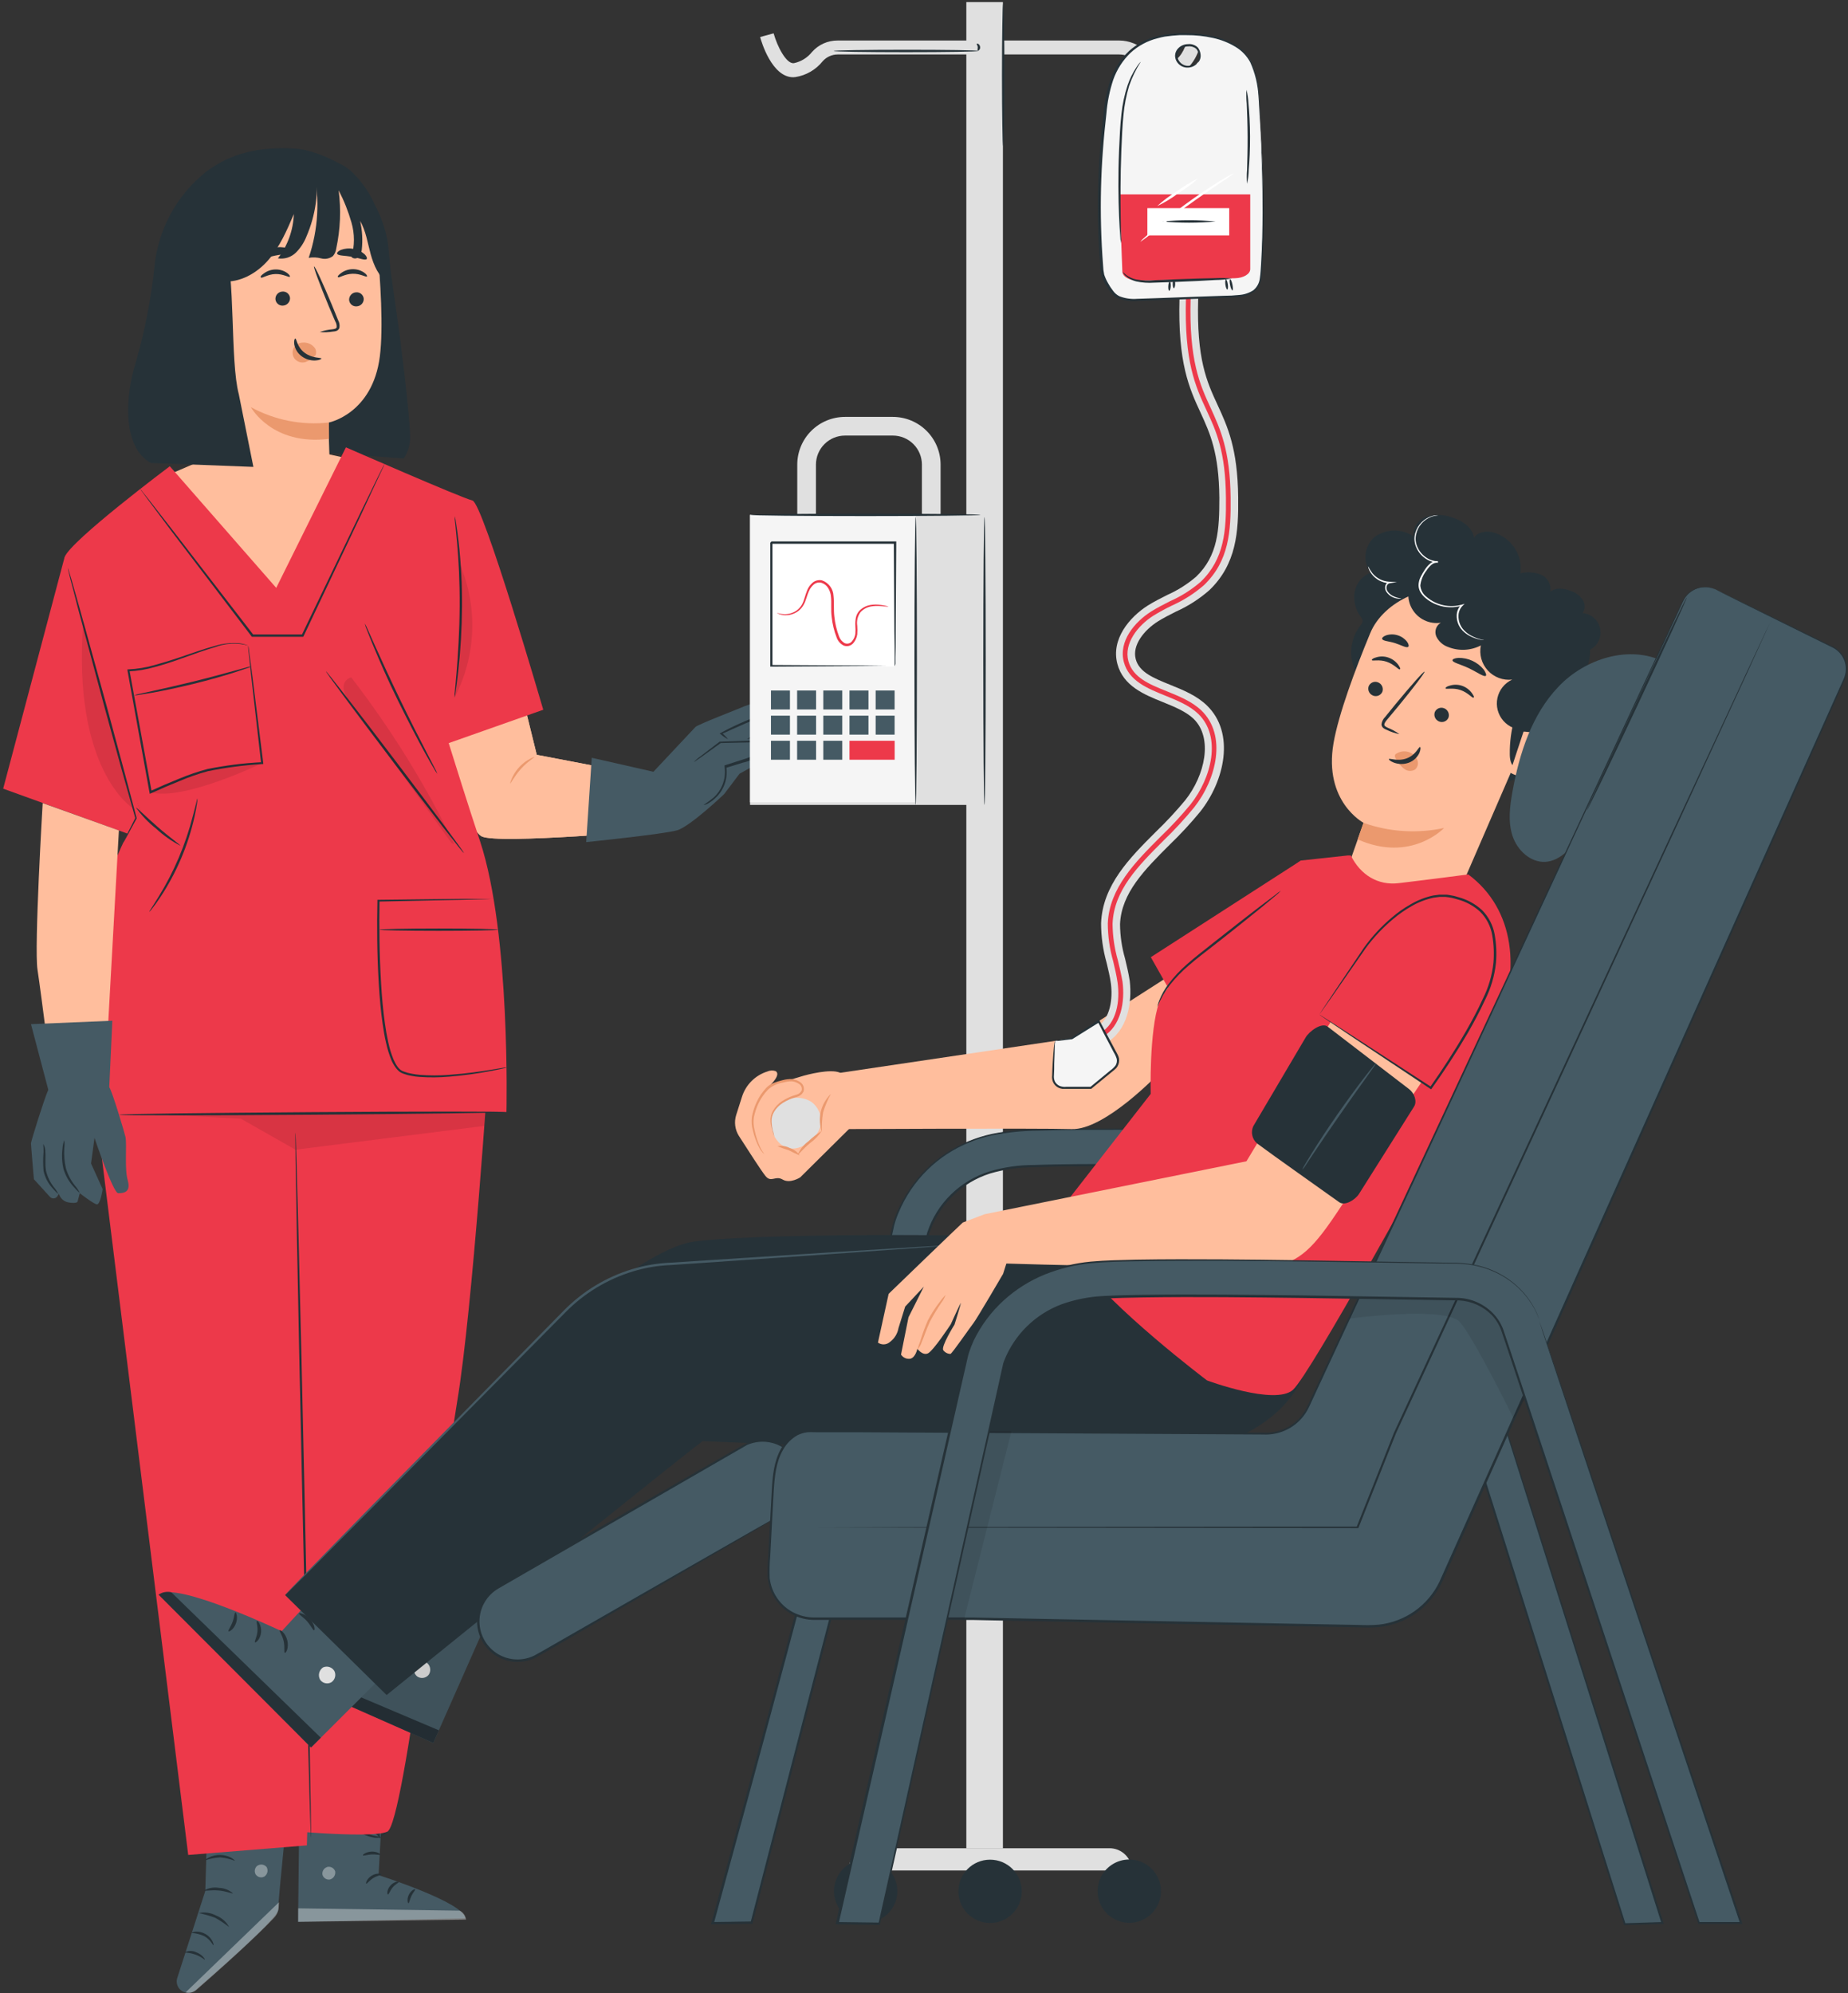 <svg width="548" height="591" viewBox="0 0 548 591" fill="none" xmlns="http://www.w3.org/2000/svg">
<rect x="0" y="0" width="548" height="591" fill="#333333" stroke="none"/>
<path d="M156.29 212.142L159.172 223.822L195.315 230.742V246.16C195.315 246.16 147.466 250.437 142.811 247.987C138.156 245.537 130.994 218.84 130.994 218.84L156.29 212.142Z" fill="#FFBE9D"/>
<path d="M158.451 224.418C158.562 224.611 156.429 225.802 154.462 228.002C152.494 230.203 151.455 232.389 151.248 232.306C151.757 230.525 152.673 228.886 153.923 227.517C155.172 226.149 156.722 225.088 158.451 224.418Z" fill="#EB996E"/>
<path d="M156.29 212.142L159.172 223.822L195.315 230.742V246.16C195.315 246.16 147.466 250.437 142.811 247.987C138.156 245.537 130.994 218.84 130.994 218.84L156.29 212.142Z" fill="#FFBE9D"/>
<path d="M104.77 136.284L94.671 134.098L58.611 137.06L50.922 140.367L83.837 178.856L104.77 136.284Z" fill="#FFBE9D"/>
<path d="M118.055 95.982C116.891 87.826 115.732 79.674 114.578 71.527L88.506 67.112L82.521 133.184L119.759 135.952C121.084 133.894 121.737 131.477 121.629 129.032C121.186 119.746 118.554 99.512 118.055 95.982Z" fill="#263238"/>
<path d="M45.81 79.001C46.347 73.573 47.963 68.307 50.563 63.512C53.163 58.716 56.695 54.487 60.952 51.072C68.64 45.148 77.354 43.543 87.051 44.027C91.817 44.276 97.192 46.518 101.334 48.899C107.014 52.179 109.369 58.739 112.07 64.704C117.487 76.648 116.656 92.758 112.888 97.2L44.84 137.336C36.057 132.672 37.207 117.102 40.213 107.636C42.925 98.275 44.797 88.692 45.81 79.001Z" fill="#263238"/>
<path d="M62.184 60.109L93.604 51.127C103.703 49.743 110.837 62.005 111.793 72.15C112.86 83.416 113.705 97.228 112.638 105.684C110.477 122.721 97.538 125.282 97.538 125.282C97.538 125.282 97.538 125.531 97.538 130.569L97.774 137.89C93.936 151.73 67.075 149.46 64.221 139.675L57.017 66.323C56.938 64.828 57.426 63.358 58.384 62.206C59.341 61.054 60.699 60.306 62.184 60.109Z" fill="#FFBE9D"/>
<path d="M107.859 88.578C107.882 89.145 107.681 89.699 107.301 90.121C106.92 90.542 106.39 90.798 105.822 90.834C105.547 90.867 105.267 90.843 105.001 90.765C104.735 90.688 104.487 90.557 104.272 90.381C104.057 90.206 103.88 89.988 103.752 89.743C103.623 89.497 103.545 89.228 103.523 88.952C103.5 88.385 103.698 87.832 104.075 87.409C104.452 86.985 104.98 86.725 105.545 86.682C105.822 86.651 106.103 86.677 106.37 86.756C106.637 86.835 106.886 86.967 107.102 87.143C107.317 87.32 107.495 87.538 107.625 87.784C107.755 88.031 107.835 88.301 107.859 88.578Z" fill="#263238"/>
<path d="M108.815 81.976C108.552 82.267 106.875 81.104 104.534 81.174C102.193 81.243 100.517 82.475 100.253 82.198C99.99 81.921 100.378 81.561 101.112 80.994C102.099 80.258 103.29 79.847 104.52 79.817C105.741 79.784 106.943 80.132 107.956 80.814C108.69 81.312 108.953 81.838 108.815 81.976Z" fill="#263238"/>
<path d="M85.999 88.343C86.022 88.909 85.824 89.463 85.446 89.886C85.069 90.309 84.542 90.57 83.976 90.612C83.7 90.643 83.42 90.618 83.153 90.538C82.887 90.459 82.639 90.327 82.425 90.15C82.21 89.973 82.034 89.755 81.905 89.509C81.776 89.263 81.699 88.993 81.676 88.716C81.65 88.15 81.847 87.597 82.225 87.175C82.604 86.753 83.133 86.496 83.699 86.46C83.974 86.43 84.253 86.455 84.518 86.533C84.784 86.612 85.031 86.743 85.245 86.918C85.46 87.093 85.637 87.31 85.766 87.554C85.895 87.799 85.974 88.067 85.999 88.343Z" fill="#263238"/>
<path d="M85.957 82.059C85.694 82.35 84.004 81.187 81.662 81.257C79.321 81.326 77.645 82.641 77.382 82.281C77.118 81.921 77.506 81.644 78.24 81.077C79.231 80.34 80.427 79.928 81.662 79.9C82.879 79.866 84.076 80.214 85.084 80.897C85.818 81.423 86.082 81.921 85.957 82.059Z" fill="#263238"/>
<path d="M94.823 98.446C96.042 98.026 97.307 97.757 98.591 97.643C99.187 97.574 99.755 97.436 99.838 97.02C99.875 96.403 99.72 95.789 99.395 95.263L97.483 90.779C94.823 84.371 92.884 79.112 93.133 79.001C93.382 78.89 95.765 83.997 98.411 90.391C99.062 91.969 99.672 93.477 100.254 94.917C100.656 95.626 100.793 96.455 100.641 97.256C100.558 97.467 100.43 97.657 100.264 97.813C100.099 97.968 99.901 98.085 99.686 98.155C99.356 98.25 99.017 98.306 98.674 98.321C97.402 98.534 96.107 98.575 94.823 98.446Z" fill="#263238"/>
<path d="M97.538 125.282C89.537 126.177 81.454 124.587 74.389 120.728C74.389 120.728 80.637 132.243 97.566 130.126L97.538 125.282Z" fill="#EB996E"/>
<path d="M87.134 103.082C87.402 102.642 87.775 102.275 88.22 102.014C88.665 101.753 89.168 101.607 89.683 101.588C90.406 101.51 91.135 101.629 91.796 101.931C92.457 102.233 93.024 102.707 93.438 103.304C93.737 103.859 93.816 104.506 93.659 105.117C93.535 105.421 93.659 105.269 93.396 105.49C92.619 106.342 91.643 106.988 90.556 107.373C89.968 107.54 89.343 107.527 88.762 107.334C88.181 107.141 87.672 106.779 87.301 106.293C86.98 105.825 86.795 105.278 86.766 104.711C86.737 104.145 86.864 103.581 87.134 103.082Z" fill="#EB996E"/>
<path d="M87.564 100.384C87.938 100.384 88.035 102.889 90.335 104.605C92.634 106.321 95.266 105.989 95.308 106.307C95.308 106.459 94.712 106.819 93.576 106.888C92.084 106.968 90.611 106.517 89.42 105.615C88.267 104.759 87.492 103.488 87.259 102.072C87.121 101.006 87.384 100.37 87.564 100.384Z" fill="#263238"/>
<path d="M86.788 74.669C86.608 75.319 84.253 75.236 81.552 75.804C78.85 76.371 76.689 77.326 76.273 76.786C76.093 76.523 76.426 75.901 77.257 75.209C78.376 74.337 79.686 73.744 81.081 73.479C82.455 73.183 83.88 73.221 85.237 73.589C86.289 73.908 86.857 74.392 86.788 74.669Z" fill="#263238"/>
<path d="M108.704 76.842C108.164 77.298 106.474 76.482 104.326 76.122C102.179 75.762 100.323 75.873 99.99 75.264C99.852 74.959 100.212 74.489 101.085 74.101C102.263 73.669 103.535 73.558 104.77 73.782C106.005 74.006 107.158 74.556 108.108 75.375C108.773 76.039 108.939 76.62 108.704 76.842Z" fill="#263238"/>
<path d="M93.632 49.95C94.582 56.808 93.623 63.794 90.861 70.143C90.158 71.941 89.087 73.572 87.716 74.932C87.022 75.602 86.181 76.103 85.261 76.393C84.34 76.684 83.364 76.757 82.41 76.606C85.316 72.827 86.968 68.235 87.134 63.472C85.098 68.275 82.978 73.16 79.57 77.105C76.163 81.049 71.078 83.928 65.87 83.43L66.244 79.956C65.599 82.504 64.14 84.774 62.088 86.419C61.045 87.211 59.777 87.651 58.467 87.676C57.157 87.701 55.873 87.309 54.801 86.557C56.588 78.087 51.42 68.856 54.718 60.843C56.99 55.307 62.78 51.985 68.571 50.186C76.688 47.679 85.325 47.364 93.604 49.272" fill="#263238"/>
<path d="M92.939 50.089C92.939 50.214 92.939 50.338 93.008 50.463L92.939 50.089Z" fill="#263238"/>
<path d="M93.008 50.463L94.047 50.034C97.247 48.401 99.353 46.532 104.313 50.947C107.187 53.705 109.497 56.996 111.115 60.635C112.832 63.891 114.087 67.371 114.841 70.974C115.573 75.272 115.681 79.654 115.16 83.983C112.278 82.073 110.824 78.655 109.909 75.333C108.995 72.011 108.524 68.524 106.792 65.507C107.429 68.32 107.593 71.22 107.277 74.088C107.215 74.88 106.882 75.628 106.335 76.205C106.055 76.482 105.677 76.638 105.282 76.638C104.888 76.638 104.51 76.482 104.229 76.205C105.192 72.873 105.192 69.337 104.229 66.005C103.284 62.693 102.008 59.484 100.42 56.428C101.17 62.169 100.931 67.997 99.713 73.659C99.612 74.487 99.276 75.27 98.743 75.914C98.25 76.294 97.677 76.555 97.067 76.677C96.456 76.799 95.826 76.78 95.225 76.62C94.023 76.297 92.766 76.24 91.54 76.454C94.381 68.084 94.888 59.099 93.008 50.463Z" fill="#263238"/>
<path d="M70.815 116.895C68.197 107.027 69.901 81.713 66.576 72.053L53.485 73.769L44.84 137.281L75.137 138.444L70.815 116.895Z" fill="#263238"/>
<path d="M113.65 530.531L112.264 556.024C112.264 556.024 137.754 564.107 137.962 568.84L88.381 569.85L88.852 530.046L113.65 530.531Z" fill="#455A64"/>
<g opacity="0.6">
<path opacity="0.6" d="M97.012 553.616C96.54 553.763 96.138 554.079 95.883 554.502C95.627 554.925 95.536 555.427 95.626 555.913C95.76 556.385 96.066 556.79 96.485 557.046C96.903 557.303 97.403 557.392 97.885 557.297C98.39 557.149 98.823 556.82 99.101 556.373C99.379 555.927 99.484 555.394 99.395 554.875C99.221 554.383 98.862 553.977 98.394 553.744C97.926 553.511 97.385 553.47 96.887 553.63" fill="white"/>
</g>
<g opacity="0.6">
<path opacity="0.6" d="M88.423 569.864V565.864L136.328 566.542C136.837 566.797 137.275 567.174 137.602 567.641C137.929 568.107 138.133 568.648 138.198 569.213L88.423 569.864Z" fill="white"/>
</g>
<path d="M113.109 555.789C113.109 556.038 111.89 556.121 110.685 556.882C109.48 557.643 108.829 558.64 108.607 558.543C108.385 558.446 108.773 557.048 110.242 556.162C111.71 555.277 113.165 555.567 113.109 555.789Z" fill="#263238"/>
<path d="M118.277 558.031C118.277 558.266 117.265 558.654 116.434 559.664C115.603 560.674 115.34 561.754 115.049 561.74C114.758 561.726 114.675 560.356 115.755 559.124C116.836 557.892 118.277 557.796 118.277 558.031Z" fill="#263238"/>
<path d="M121.117 564.328C120.895 564.328 120.59 563.152 121.227 561.837C121.865 560.522 123.014 560.024 123.111 560.231C123.208 560.439 122.502 561.131 121.989 562.211C121.477 563.29 121.366 564.328 121.117 564.328Z" fill="#263238"/>
<path d="M112.777 549.948C112.666 550.17 111.558 549.81 110.2 549.879C108.843 549.948 107.748 550.364 107.624 550.156C107.499 549.948 108.552 549.104 110.159 549.035C111.766 548.966 112.902 549.755 112.777 549.948Z" fill="#263238"/>
<path d="M112.957 544.8C112.141 545.024 111.28 545.024 110.463 544.8C109.045 544.511 107.692 543.962 106.474 543.18C106.199 543.022 105.951 542.821 105.739 542.585C105.58 542.413 105.484 542.192 105.466 541.959C105.449 541.725 105.511 541.492 105.642 541.298C105.769 541.134 105.93 541.001 106.115 540.908C106.299 540.814 106.502 540.763 106.709 540.759C107.023 540.762 107.336 540.809 107.637 540.897C108.165 541.042 108.68 541.232 109.175 541.464C110.009 541.853 110.776 542.371 111.447 543.001C112.569 544.08 112.957 544.993 112.832 545.035C112.708 545.077 112.167 544.343 111.018 543.443C110.34 542.928 109.6 542.501 108.815 542.17C108.367 541.976 107.903 541.818 107.43 541.7C106.903 541.561 106.46 541.547 106.321 541.769C106.183 541.99 106.321 541.893 106.321 542.059C106.483 542.224 106.664 542.369 106.862 542.489C107.28 542.772 107.715 543.031 108.164 543.264C108.925 543.659 109.723 543.979 110.547 544.218C111.365 544.346 112.171 544.541 112.957 544.8Z" fill="#263238"/>
<path d="M112.611 545.146C112.166 544.424 111.954 543.584 112.001 542.738C111.968 541.799 112.099 540.863 112.389 539.97C112.559 539.452 112.777 538.952 113.04 538.475C113.181 538.15 113.402 537.866 113.683 537.65C113.965 537.434 114.296 537.294 114.647 537.243C114.869 537.253 115.083 537.326 115.265 537.453C115.447 537.581 115.588 537.758 115.672 537.963C115.801 538.253 115.885 538.561 115.922 538.876C115.998 539.427 115.998 539.986 115.922 540.537C115.766 541.463 115.385 542.338 114.813 543.084C113.816 544.357 112.805 544.62 112.791 544.537C112.777 544.454 113.567 543.969 114.329 542.751C114.765 542.044 115.044 541.251 115.146 540.426C115.204 539.967 115.204 539.502 115.146 539.042C115.077 538.503 114.883 538.073 114.689 538.129C114.495 538.184 114.01 538.516 113.802 538.932C113.548 539.372 113.334 539.836 113.165 540.316C112.874 541.108 112.697 541.937 112.638 542.779C112.514 544.191 112.763 545.104 112.611 545.146Z" fill="#263238"/>
<path d="M61.838 527.763L60.882 560.688L52.57 586.5C52.428 586.939 52.377 587.404 52.422 587.864C52.466 588.324 52.605 588.769 52.83 589.173C53.055 589.577 53.361 589.93 53.729 590.211C54.096 590.492 54.518 590.693 54.967 590.804C55.49 590.935 56.037 590.939 56.562 590.816C57.088 590.693 57.576 590.447 57.987 590.098C63.251 585.531 82.563 568.688 82.507 566.279C82.424 563.511 85.805 531.679 85.805 531.679L61.838 527.763Z" fill="#455A64"/>
<g opacity="0.6">
<path opacity="0.6" d="M55.023 590.804L82.729 564.051L82.66 565.435C82.595 566.64 82.104 567.783 81.275 568.66C79.058 571.013 72.796 577.351 58.195 590.084C57.773 590.449 57.268 590.704 56.725 590.827C56.181 590.95 55.615 590.937 55.078 590.79L55.023 590.804Z" fill="white"/>
</g>
<g opacity="0.6">
<path opacity="0.6" d="M76.467 553.104C76.045 553.377 75.74 553.799 75.612 554.285C75.484 554.771 75.542 555.288 75.775 555.733C76.034 556.163 76.45 556.476 76.935 556.608C77.42 556.739 77.937 556.679 78.379 556.439C78.819 556.147 79.135 555.703 79.268 555.193C79.401 554.682 79.341 554.14 79.099 553.671C78.782 553.257 78.318 552.979 77.803 552.897C77.287 552.815 76.759 552.933 76.329 553.228" fill="white"/>
</g>
<path d="M63.293 576.784C63.113 576.867 62.448 575.109 60.522 574.085C59.346 573.541 58.076 573.226 56.782 573.158C56.782 573.075 57.184 572.84 57.959 572.77C58.978 572.712 59.993 572.948 60.882 573.449C61.778 573.938 62.51 574.679 62.988 575.58C63.348 576.313 63.376 576.784 63.293 576.784Z" fill="#263238"/>
<path d="M60.73 581.116C59.001 579.768 56.882 579.016 54.69 578.971C55.212 578.679 55.797 578.517 56.394 578.498C56.992 578.479 57.586 578.603 58.126 578.86C60.037 579.552 60.896 581.033 60.73 581.116Z" fill="#263238"/>
<path d="M67.948 571.414C66.638 570.383 65.248 569.457 63.792 568.646C62.215 568.069 60.6 567.606 58.957 567.262C60.699 566.894 62.514 567.154 64.082 567.996C65.741 568.633 67.113 569.847 67.948 571.414Z" fill="#263238"/>
<path d="M69.083 561.422C68.987 561.615 67.199 560.771 64.844 560.564C62.489 560.356 60.578 560.827 60.508 560.564C61.839 559.792 63.4 559.518 64.914 559.789C66.452 559.828 67.928 560.406 69.083 561.422Z" fill="#263238"/>
<path d="M69.665 551.775C68.261 551.231 66.788 550.887 65.288 550.751C63.777 550.835 62.285 551.128 60.855 551.623C60.855 551.54 61.187 551.152 61.977 550.751C63.011 550.247 64.151 550 65.302 550.031C66.447 550.043 67.572 550.328 68.585 550.862C69.291 551.291 69.665 551.706 69.665 551.775Z" fill="#263238"/>
<path d="M65.371 548.91C65.276 548.5 65.276 548.074 65.371 547.665C65.536 546.531 65.932 545.443 66.534 544.468C66.902 543.707 67.511 543.089 68.266 542.71C68.528 542.616 68.811 542.602 69.081 542.671C69.35 542.74 69.592 542.889 69.776 543.097C70.115 543.523 70.274 544.065 70.219 544.606C70.081 545.701 69.565 546.714 68.762 547.471C67.958 548.228 66.916 548.683 65.814 548.758C64.719 548.811 63.633 548.537 62.694 547.973C61.754 547.409 61.003 546.579 60.536 545.589C60.419 545.337 60.359 545.063 60.359 544.786C60.359 544.509 60.419 544.235 60.536 543.983C60.681 543.756 60.889 543.576 61.136 543.465C61.382 543.355 61.655 543.318 61.921 543.36C62.719 543.58 63.445 544.004 64.027 544.592C64.884 545.352 65.601 546.256 66.147 547.263C66.376 547.615 66.527 548.011 66.59 548.426C65.797 547.143 64.822 545.982 63.694 544.98C63.167 544.486 62.524 544.134 61.824 543.956C61.676 543.92 61.521 543.933 61.381 543.993C61.242 544.053 61.125 544.156 61.048 544.288C60.986 544.458 60.96 544.64 60.972 544.821C60.984 545.002 61.033 545.179 61.118 545.34C61.546 546.185 62.208 546.889 63.026 547.368C63.845 547.846 64.784 548.079 65.731 548.038C66.664 547.965 67.545 547.58 68.231 546.944C68.918 546.309 69.369 545.461 69.513 544.537C69.556 544.157 69.463 543.774 69.25 543.457C69.15 543.341 69.017 543.258 68.868 543.218C68.72 543.179 68.563 543.185 68.418 543.236C67.794 543.54 67.273 544.021 66.922 544.62C66.15 545.945 65.624 547.398 65.371 548.91Z" fill="#263238"/>
<path d="M97.469 318.433L90.999 547.194L55.812 550.031L26.471 313.174L97.469 318.433Z" fill="#ED394A"/>
<path d="M144.917 315.526C144.917 315.526 140.151 388.131 135.607 415.34C131.063 442.55 119.994 540.869 114.827 543.139C109.66 545.409 79.46 542.322 79.46 542.322L68.682 317.824L144.917 315.526Z" fill="#ED394A"/>
<g opacity="0.3">
<path opacity="0.3" d="M143.933 329.754L143.628 333.85L87.606 340.909L71.439 331.719L38.994 330.044L143.933 329.754Z" fill="black"/>
</g>
<path d="M92.205 544.952C92.399 544.952 91.526 498.117 90.251 440.377C88.977 382.636 87.799 335.802 87.606 335.816C87.412 335.83 88.298 382.623 89.573 440.391C90.847 498.159 92.025 544.952 92.205 544.952Z" fill="#263238"/>
<path d="M133.058 220.349L161.097 210.453C161.097 210.453 143.24 149.128 140.096 148.408C136.951 147.689 102.581 132.645 102.581 132.645L81.912 174.317L50.354 138.25C50.354 138.25 20.916 160.311 19.156 165.21C17.397 170.109 41.599 240.5 41.599 240.5C41.599 240.5 30.724 257.315 28.632 276.221C26.54 295.126 30.724 330.847 30.724 330.847L150.181 329.754C150.181 329.754 151.456 276.996 142.368 249.482C138.752 238.576 134.859 226.148 133.058 220.349Z" fill="#ED394A"/>
<path d="M73.6 191.423C73.399 191.327 73.19 191.249 72.976 191.188C72.349 190.97 71.698 190.826 71.037 190.759C68.533 190.54 66.01 190.812 63.611 191.561C60.495 192.392 56.809 193.734 52.529 195.174C50.409 195.893 48.151 196.558 45.727 197.236C43.227 197.954 40.651 198.372 38.052 198.481H37.803V198.827C39.617 208.834 41.737 220.57 43.981 233.054C44.106 233.704 44.217 234.327 44.328 234.95L44.411 235.393L44.812 235.213C47.676 233.903 50.525 232.68 53.36 231.545C56.059 230.391 58.837 229.43 61.672 228.666C66.973 227.591 72.343 226.888 77.742 226.563H78.061V226.258C76.758 215.809 75.664 207.09 74.902 200.931C74.5 197.942 74.195 195.575 73.974 193.9C73.863 193.125 73.78 192.516 73.725 192.06C73.704 191.853 73.663 191.649 73.6 191.451V192.115C73.6 192.586 73.711 193.208 73.794 193.997C73.974 195.7 74.237 198.149 74.556 201.111C75.262 207.242 76.246 215.92 77.437 226.328L77.7 225.995C72.28 226.29 66.887 226.966 61.561 228.016C58.672 228.785 55.839 229.751 53.083 230.909C50.257 232.043 47.398 233.271 44.508 234.59L44.993 234.839C44.882 234.216 44.771 233.58 44.646 232.943L38.385 198.717L38.066 199.077C40.727 198.962 43.365 198.525 45.921 197.776C48.359 197.125 50.631 196.392 52.737 195.644C56.962 194.163 60.619 192.779 63.709 191.907C66.869 190.695 70.336 190.525 73.6 191.423Z" fill="#263238"/>
<path d="M19.156 165.21L0.939 233.856L37.844 247.198L41.598 240.5L19.156 165.21Z" fill="#ED394A"/>
<path d="M150.181 316.495H149.876L149.003 316.647L145.609 317.215C142.672 317.685 138.406 318.336 133.141 318.71C130.255 318.931 127.356 318.931 124.469 318.71C123.683 318.646 122.901 318.536 122.128 318.377C121.74 318.294 121.338 318.239 120.95 318.128L119.801 317.755C118.249 317.326 117.404 315.692 116.697 314.17C116.023 312.518 115.499 310.809 115.132 309.063C114.73 307.264 114.412 305.423 114.148 303.527C113.608 299.749 113.262 295.804 113.012 291.749C112.486 282.905 112.417 274.477 112.541 267.031L112.237 267.335L136.882 266.81L143.891 266.616L145.748 266.533C145.96 266.556 146.173 266.556 146.385 266.533H145.748H136.882L112.223 266.81H111.918V267.114C111.752 274.574 111.793 283.016 112.334 291.888C112.583 295.957 112.929 299.915 113.483 303.721C113.747 305.631 114.079 307.485 114.495 309.257C114.877 311.041 115.42 312.787 116.116 314.475C116.486 315.3 116.951 316.081 117.501 316.8C117.783 317.152 118.098 317.477 118.443 317.768C118.813 318.028 119.219 318.233 119.648 318.377L120.853 318.765C121.269 318.876 121.671 318.931 122.073 319.014C122.863 319.174 123.664 319.28 124.469 319.332C127.385 319.536 130.313 319.508 133.224 319.249C137.432 318.904 141.617 318.331 145.762 317.533C147.23 317.256 148.352 317.007 149.128 316.841L149.987 316.62C150.084 316.592 150.195 316.509 150.181 316.495Z" fill="#263238"/>
<path d="M112.528 275.667C112.528 275.861 120.396 276.013 130.094 276.013C139.791 276.013 147.66 275.861 147.66 275.667C147.66 275.473 139.791 275.321 130.094 275.321C120.396 275.321 112.528 275.487 112.528 275.667Z" fill="#263238"/>
<path d="M96.652 199.063C96.499 199.173 105.518 211.339 116.808 226.217C128.099 241.095 137.353 253.08 137.547 252.928C137.741 252.776 128.681 240.652 117.39 225.76C106.1 210.868 96.804 198.952 96.652 199.063Z" fill="#263238"/>
<path d="M134.776 206.882C134.969 206.199 135.099 205.5 135.164 204.793C135.372 203.409 135.621 201.485 135.884 199.049C136.586 192.715 136.961 186.35 137.006 179.977C137.054 173.597 136.725 167.22 136.023 160.878C135.746 158.456 135.469 156.491 135.247 155.135C135.166 154.432 135.027 153.738 134.831 153.059C134.829 153.767 134.88 154.475 134.984 155.176C135.122 156.56 135.316 158.498 135.538 160.934C135.967 165.791 136.369 172.518 136.328 179.964C136.286 187.409 135.815 194.136 135.413 199.007C135.205 201.346 135.025 203.284 134.901 204.765C134.803 205.466 134.761 206.174 134.776 206.882Z" fill="#263238"/>
<path d="M108.15 184.863C108.3 185.499 108.509 186.12 108.773 186.717C109.217 187.894 109.895 189.569 110.754 191.645C112.486 195.797 114.91 201.457 117.958 207.63C121.006 213.802 123.832 219.283 126.007 223.214C127.087 225.179 127.988 226.757 128.639 227.822C128.937 228.403 129.29 228.955 129.692 229.469C129.476 228.854 129.203 228.261 128.874 227.698C128.237 226.48 127.42 224.93 126.436 222.978C124.372 219.006 121.56 213.484 118.581 207.325C115.603 201.166 113.04 195.547 111.198 191.451L109.023 186.607C108.779 186.003 108.487 185.42 108.15 184.863Z" fill="#263238"/>
<path d="M41.598 144.976C41.77 145.296 41.975 145.597 42.208 145.876C42.651 146.498 43.275 147.343 44.05 148.394L50.977 157.653L74.597 188.697L74.694 188.821H89.933L90.03 188.627C96.804 174.303 102.816 161.584 107.18 152.38C109.3 147.827 111.004 144.076 112.223 141.544L113.608 138.61C113.747 138.305 113.844 138.042 113.94 137.835C113.977 137.749 114.01 137.661 114.037 137.572C114.037 137.572 114.037 137.641 113.885 137.807L113.497 138.554L112.043 141.447L106.82 152.173C102.415 161.363 96.319 174.054 89.462 188.323L89.78 188.129H74.888L75.165 188.268L51.365 157.432L44.244 148.298L42.305 145.862C42.092 145.549 41.856 145.253 41.598 144.976Z" fill="#263238"/>
<path d="M44.258 270.394C44.624 270.068 44.945 269.696 45.214 269.287C45.796 268.553 46.599 267.46 47.528 266.062C52.36 258.746 55.811 250.608 57.71 242.05C58.07 240.403 58.306 239.074 58.43 238.147C58.522 237.692 58.564 237.227 58.555 236.763C58.444 236.763 58.07 238.77 57.169 242.008C55.025 250.429 51.61 258.474 47.043 265.868C45.367 268.636 44.175 270.325 44.258 270.394Z" fill="#263238"/>
<path d="M53.457 250.755C53.568 250.575 50.395 248.375 46.78 245.219C43.164 242.064 40.476 239.351 40.338 239.489C42.035 241.845 44.054 243.95 46.336 245.745C48.474 247.727 50.869 249.412 53.457 250.755Z" fill="#263238"/>
<path d="M36.57 249.828C36.689 249.683 36.791 249.525 36.874 249.357L37.65 247.973C38.357 246.672 39.313 244.901 40.518 242.7V242.631V242.548C38.592 235.157 35.337 223.034 31.624 209.332C28.507 198.052 25.681 187.852 23.617 180.365L21.123 171.604C20.832 170.635 20.597 169.846 20.403 169.238C20.341 168.954 20.243 168.68 20.112 168.421C20.149 168.706 20.204 168.988 20.278 169.265L20.86 171.673C21.428 173.832 22.245 176.822 23.146 180.489C25.169 187.991 27.925 198.205 30.959 209.553C34.686 223.214 38.038 235.31 40.13 242.659V242.507L37.429 247.876L36.75 249.26C36.662 249.44 36.601 249.631 36.57 249.828Z" fill="#263238"/>
<g opacity="0.3">
<path opacity="0.3" d="M104.146 200.848C116.037 216.266 126.301 232.87 134.776 250.395L133.862 249.952L125.176 237.87L103.855 208.266C102.875 207.121 102.202 205.744 101.902 204.267C101.778 203.519 101.941 202.753 102.356 202.12C102.772 201.486 103.411 201.032 104.146 200.848Z" fill="black"/>
</g>
<g opacity="0.3">
<path opacity="0.3" d="M134.776 206.882C137.964 200.782 139.754 194.049 140.017 187.173C140.281 180.296 139.011 173.446 136.3 167.12C136.3 167.12 136.161 200.419 134.776 206.882Z" fill="black"/>
</g>
<path d="M39.853 206.163C40.318 206.176 40.783 206.134 41.238 206.038C42.139 205.914 43.427 205.706 45.02 205.429C48.207 204.862 52.584 203.962 57.377 202.786C62.171 201.609 66.451 200.364 69.541 199.381C71.079 198.883 72.311 198.468 73.17 198.163C73.629 198.043 74.068 197.856 74.472 197.61C74.001 197.655 73.537 197.753 73.087 197.9L69.402 198.91C66.285 199.769 61.991 200.945 57.211 202.121C52.432 203.298 48.082 204.267 44.923 204.959L41.197 205.775C40.733 205.842 40.281 205.972 39.853 206.163Z" fill="#263238"/>
<g opacity="0.3">
<path opacity="0.3" d="M77.77 226.258C77.77 226.258 54.427 237.607 44.73 234.936C44.73 234.936 61.353 225.58 77.77 226.258Z" fill="black"/>
</g>
<g opacity="0.3">
<path opacity="0.3" d="M39.271 239.559C39.271 239.559 21.262 228.293 24.711 184.199L39.271 239.559Z" fill="black"/>
</g>
<path d="M12.659 238.133C12.659 238.133 10.096 280.94 11.121 287.528C12.146 294.116 15.942 324.301 15.942 324.301L31.098 321.145L35.254 246.243L12.659 238.133Z" fill="#FFBE9D"/>
<path d="M37.886 350.016C36.847 346.389 37.706 339.483 37.193 337.061C36.944 335.926 33.356 323.803 32.4 322.363L33.314 302.669L9.182 303.679L14.321 323.138C13.074 325.906 9.182 338.445 9.182 339.013C9.182 339.58 10.054 349.67 10.054 349.67L14.861 354.943C15.003 355.085 15.174 355.195 15.363 355.265C15.551 355.334 15.752 355.362 15.953 355.346C16.153 355.331 16.348 355.271 16.523 355.173C16.698 355.075 16.85 354.939 16.967 354.777L17.48 353.988C17.659 354.628 18.013 355.205 18.502 355.655C18.992 356.105 19.597 356.409 20.25 356.534C23.021 357.019 23.021 356.23 23.021 356.23L23.658 353.808C23.658 353.808 27.676 356.963 28.715 357.115C29.754 357.268 30.447 352.604 30.447 352.604L26.997 345.006L28.022 337.407C28.022 337.407 33.563 353.808 35.046 353.808C36.528 353.808 38.911 353.642 37.886 350.016Z" fill="#455A64"/>
<path d="M150.195 329.754C150.195 329.961 124.497 330.307 92.8 330.543C61.104 330.778 35.42 330.806 35.406 330.543C35.392 330.28 61.104 330.003 92.8 329.768C124.497 329.532 150.181 329.56 150.195 329.754Z" fill="#263238"/>
<path d="M19.059 338.072C19.171 338.898 19.171 339.736 19.059 340.563C18.95 342.527 19.113 344.497 19.544 346.417C20.101 348.29 21.013 350.038 22.232 351.566C22.782 352.19 23.247 352.883 23.617 353.628C23.548 353.697 22.841 353.047 21.816 351.884C20.429 350.372 19.405 348.564 18.824 346.597C18.37 344.609 18.272 342.557 18.533 340.535C18.585 339.692 18.762 338.862 19.059 338.072Z" fill="#263238"/>
<path d="M12.867 339.262C13.271 339.958 13.468 340.755 13.435 341.559C13.587 343.026 13.296 345.047 13.629 347.095C14.042 348.884 14.841 350.561 15.97 352.009C16.482 352.601 16.915 353.257 17.258 353.96C17.189 354.029 16.524 353.42 15.568 352.313C14.254 350.877 13.341 349.12 12.922 347.22C12.754 345.328 12.754 343.424 12.922 341.532C12.95 340.12 12.742 339.29 12.867 339.262Z" fill="#263238"/>
<path d="M158.451 224.418C158.562 224.611 156.429 225.802 154.462 228.002C152.494 230.203 151.455 232.389 151.248 232.306C151.757 230.525 152.673 228.886 153.923 227.517C155.172 226.149 156.722 225.088 158.451 224.418Z" fill="#EB996E"/>
<path d="M226.125 217.29C227.658 216.611 229.064 215.675 230.281 214.522C230.712 213.945 230.981 213.264 231.061 212.549C231.142 211.834 231.03 211.111 230.738 210.453L226.97 211.837C228.243 211.421 229.334 210.581 230.059 209.457C230.272 209.213 230.432 208.928 230.53 208.62C230.628 208.312 230.662 207.987 230.629 207.666C230.597 207.344 230.499 207.032 230.341 206.75C230.184 206.468 229.97 206.221 229.713 206.024C229.713 206.024 223.174 208.64 220.611 209.47C220.251 209.72 206.938 214.813 206.232 215.56L193.764 228.846L175.477 224.694L173.829 249.703C173.829 249.703 196.908 247.337 200.787 246.202C204.666 245.067 214.738 235.462 214.738 235.462L219.295 229.428L227.386 224.944C228.771 223.975 230.239 222.176 228.979 220.459C231.542 218.812 230.212 215.588 230.212 215.588L226.125 217.29Z" fill="#455A64"/>
<path d="M208.614 238.7C209.707 237.994 210.753 237.218 211.745 236.375C212.82 235.37 213.661 234.141 214.211 232.777C214.926 231.024 215.146 229.11 214.848 227.241V226.95L215.112 226.867L220.196 225.248C221.101 224.992 221.985 224.668 222.842 224.279C223.693 223.882 224.435 223.284 225.003 222.535C225.563 221.728 225.8 220.741 225.668 219.767L226.028 220.044L213.56 220.335H213.726L207.949 224.487L206.342 225.594C206.163 225.736 205.968 225.857 205.76 225.954C206.356 225.306 207.025 224.73 207.755 224.238C209.141 223.186 211.011 221.719 213.394 219.92H213.463H213.546L225.945 219.477H226.208V219.767C226.312 220.358 226.296 220.963 226.163 221.548C226.03 222.132 225.782 222.684 225.432 223.172C224.098 224.728 222.268 225.778 220.251 226.148L215.167 227.725L215.375 227.352C215.675 229.327 215.411 231.346 214.613 233.178C214.002 234.589 213.078 235.843 211.911 236.846L211.219 237.427L210.568 237.87C210.222 238.109 209.855 238.317 209.473 238.493C209.197 238.597 208.908 238.667 208.614 238.7Z" fill="#263238"/>
<path d="M215.887 219.2C215.097 218.801 214.362 218.304 213.698 217.719L213.407 217.498L213.74 217.318C215.388 216.39 217.896 215.131 220.819 213.885C223.493 212.723 225.959 211.809 227.746 211.214C228.707 210.835 229.712 210.579 230.738 210.453C229.858 210.958 228.93 211.376 227.967 211.699C226.208 212.404 223.811 213.401 221.138 214.467C218.256 215.712 215.693 216.889 213.975 217.678V217.276C214.694 217.831 215.337 218.478 215.887 219.2Z" fill="#263238"/>
<path d="M221.498 219.2C222.799 218.266 224.239 217.543 225.765 217.055C227.217 216.335 228.766 215.832 230.364 215.56C229.055 216.48 227.617 217.203 226.097 217.705C224.645 218.425 223.096 218.928 221.498 219.2Z" fill="#263238"/>
<path d="M297.4 0.611H286.553V548.08H297.4V0.611Z" fill="#E0E0E0"/>
<path d="M235.213 22.907C228.868 22.907 225.737 12.237 225.405 10.977L229.408 9.884C230.475 13.745 233.135 18.949 235.379 18.741C237.521 18.301 239.439 17.12 240.796 15.406C241.743 14.332 242.909 13.474 244.216 12.889C245.524 12.304 246.941 12.006 248.373 12.015H331.881C334.805 12.024 337.614 13.148 339.736 15.157C342.119 17.385 344.446 18.603 346.275 18.603C349.046 18.603 350.971 15.392 351.622 13.219L355.598 14.437C354.338 18.589 350.971 22.741 346.275 22.741C342.576 22.741 339.141 20.25 336.896 18.174C335.545 16.884 333.75 16.161 331.881 16.153H248.373C247.54 16.157 246.717 16.336 245.958 16.68C245.198 17.023 244.52 17.523 243.968 18.146C241.956 20.665 239.076 22.343 235.892 22.852L235.213 22.907Z" fill="#E0E0E0"/>
<path d="M290.072 15.115C290.072 15.323 280.472 15.475 268.655 15.475C256.838 15.475 247.238 15.323 247.238 15.115C247.238 14.908 256.824 14.755 268.655 14.755C280.486 14.755 290.072 14.88 290.072 15.115Z" fill="#263238"/>
<path d="M289.934 15.018C289.809 14.88 289.934 14.451 289.934 13.994C289.934 13.537 289.573 13.178 289.656 12.998C289.74 12.818 290.488 12.998 290.64 13.883C290.792 14.769 289.934 15.198 289.934 15.018Z" fill="#263238"/>
<path d="M297.483 43.377C297.29 43.377 297.123 33.91 297.123 22.229C297.123 10.548 297.29 1.082 297.483 1.082C297.677 1.082 297.844 10.548 297.844 22.229C297.844 33.91 297.691 43.377 297.483 43.377Z" fill="#263238"/>
<path d="M278.92 160.477H236.418V137.765C236.418 134.016 237.908 130.421 240.56 127.769C243.212 125.116 246.81 123.625 250.562 123.621H264.776C268.528 123.625 272.126 125.116 274.778 127.769C277.43 130.421 278.92 134.016 278.92 137.765V160.477ZM241.959 154.941H273.379V137.765C273.379 135.485 272.473 133.297 270.86 131.683C269.247 130.069 267.059 129.161 264.776 129.157H250.562C248.279 129.161 246.091 130.069 244.478 131.683C242.865 133.297 241.959 135.485 241.959 137.765V154.941Z" fill="#E0E0E0"/>
<path d="M291.928 152.671H222.412V238.673H291.928V152.671Z" fill="#E0E0E0"/>
<path d="M271.522 152.671H222.412V237.898H271.522V152.671Z" fill="#F5F5F5"/>
<path d="M265.302 160.989H228.619V197.637H265.302V160.989Z" fill="white"/>
<path d="M265.288 197.568C265.288 197.568 265.288 197.319 265.288 196.862C265.288 196.405 265.288 195.7 265.288 194.869C265.288 193.084 265.288 190.565 265.205 187.396C265.205 180.946 265.108 171.839 265.053 160.934L265.358 161.238H228.688C228.605 161.238 229.367 160.56 229.048 160.878V165.833C229.048 167.48 229.048 169.113 229.048 170.732V180.199C229.048 186.358 229.048 192.157 229.048 197.485L228.743 197.18L255.231 197.333L262.712 197.416H264.706H265.413C265.201 197.435 264.988 197.435 264.776 197.416H262.85L255.425 197.499L228.743 197.665H228.425V197.568C228.425 192.24 228.425 186.496 228.425 180.282V160.906L228.785 160.546H265.455H265.773V160.864C265.704 171.853 265.649 181.029 265.607 187.52C265.607 190.676 265.607 193.167 265.524 194.938C265.524 195.741 265.524 196.322 265.524 196.862C265.471 197.105 265.392 197.342 265.288 197.568Z" fill="#263238"/>
<path d="M290.737 152.671C290.737 152.865 275.498 153.031 256.672 153.031C237.845 153.031 222.606 152.865 222.606 152.671C222.606 152.477 237.845 152.311 256.672 152.311C275.498 152.311 290.737 152.477 290.737 152.671Z" fill="#263238"/>
<path d="M291.942 238.673C291.734 238.673 291.582 219.56 291.582 195.99C291.582 172.421 291.734 153.322 291.942 153.322C292.15 153.322 292.302 172.421 292.302 195.99C292.302 219.56 292.136 238.673 291.942 238.673Z" fill="#263238"/>
<path d="M271.536 238.673C271.328 238.673 271.162 219.56 271.162 195.99C271.162 172.421 271.328 153.322 271.536 153.322C271.744 153.322 271.896 172.421 271.896 195.99C271.896 219.56 271.73 238.673 271.536 238.673Z" fill="#263238"/>
<path d="M234.243 204.751H228.619V210.37H234.243V204.751Z" fill="#455A64"/>
<path d="M242.001 204.751H236.376V210.37H242.001V204.751Z" fill="#455A64"/>
<path d="M249.759 204.751H244.134V210.37H249.759V204.751Z" fill="#455A64"/>
<path d="M257.531 204.751H251.906V210.37H257.531V204.751Z" fill="#455A64"/>
<path d="M265.288 204.751H259.664V210.37H265.288V204.751Z" fill="#455A64"/>
<path d="M234.243 212.211H228.619V217.83H234.243V212.211Z" fill="#455A64"/>
<path d="M242.001 212.211H236.376V217.83H242.001V212.211Z" fill="#455A64"/>
<path d="M249.759 212.211H244.134V217.83H249.759V212.211Z" fill="#455A64"/>
<path d="M257.531 212.211H251.906V217.83H257.531V212.211Z" fill="#455A64"/>
<path d="M265.288 212.211H259.664V217.83H265.288V212.211Z" fill="#455A64"/>
<path d="M234.243 219.657H228.619V225.276H234.243V219.657Z" fill="#455A64"/>
<path d="M242.001 219.657H236.376V225.276H242.001V219.657Z" fill="#455A64"/>
<path d="M249.759 219.657H244.134V225.276H249.759V219.657Z" fill="#455A64"/>
<path d="M265.302 219.657H251.906V225.276H265.302V219.657Z" fill="#ED394A"/>
<path d="M263.446 179.908C263.446 179.908 262.601 179.825 261.063 179.701C260.138 179.621 259.206 179.663 258.292 179.825C257.11 180.03 256.026 180.613 255.203 181.486C254.773 182.063 254.463 182.721 254.292 183.419C254.121 184.118 254.091 184.844 254.206 185.555C254.282 186.411 254.282 187.273 254.206 188.129C254.067 189.075 253.663 189.962 253.042 190.69C252.695 191.105 252.224 191.398 251.697 191.525C251.171 191.653 250.617 191.607 250.119 191.395C249.176 190.889 248.454 190.051 248.096 189.043C247.341 187.095 246.848 185.057 246.628 182.981C246.337 180.863 246.628 178.746 246.406 176.85C246.33 175.931 246.025 175.046 245.52 174.275C245.05 173.554 244.337 173.024 243.511 172.781C243.124 172.695 242.722 172.701 242.337 172.797C241.953 172.893 241.596 173.077 241.294 173.334C240.696 173.849 240.223 174.493 239.909 175.216C239.258 176.6 238.995 178.178 238.288 179.368C237.657 180.513 236.656 181.411 235.448 181.915C234.576 182.294 233.627 182.465 232.678 182.413C232.073 182.391 231.477 182.259 230.918 182.026C230.721 181.959 230.537 181.855 230.378 181.721C231.126 181.968 231.904 182.108 232.691 182.136C233.607 182.135 234.51 181.932 235.337 181.541C236.426 181.041 237.317 180.194 237.873 179.133C238.51 177.957 238.745 176.448 239.41 174.912C239.755 174.091 240.286 173.361 240.962 172.781C241.34 172.461 241.786 172.232 242.266 172.112C242.747 171.992 243.249 171.984 243.733 172.089C244.707 172.42 245.558 173.039 246.172 173.865C246.785 174.69 247.133 175.683 247.168 176.711C247.39 178.773 247.168 180.78 247.418 182.842C247.623 184.845 248.089 186.813 248.803 188.697C249.098 189.543 249.688 190.255 250.465 190.703C250.833 190.865 251.244 190.901 251.635 190.806C252.026 190.711 252.374 190.49 252.626 190.177C253.168 189.551 253.519 188.782 253.638 187.963C253.707 187.153 253.707 186.338 253.638 185.527C253.595 184.721 253.651 183.912 253.804 183.119C253.962 182.364 254.321 181.666 254.843 181.098C255.755 180.168 256.947 179.56 258.237 179.368C259.183 179.228 260.145 179.228 261.091 179.368C261.867 179.465 262.476 179.59 262.85 179.673C263.224 179.756 263.46 179.88 263.446 179.908Z" fill="#ED394A"/>
<path d="M335.649 554.64H251.574C251.577 552.89 252.275 551.213 253.513 549.976C254.752 548.739 256.43 548.042 258.182 548.038H329C329.871 548.035 330.734 548.203 331.539 548.533C332.345 548.863 333.078 549.348 333.695 549.961C334.313 550.575 334.803 551.303 335.139 552.106C335.474 552.909 335.648 553.77 335.649 554.64Z" fill="#E0E0E0"/>
<path d="M266.092 560.757C266.092 562.613 265.541 564.427 264.509 565.971C263.477 567.514 262.01 568.716 260.294 569.427C258.577 570.137 256.689 570.323 254.867 569.961C253.045 569.599 251.371 568.705 250.058 567.392C248.744 566.08 247.85 564.408 247.487 562.588C247.125 560.768 247.311 558.881 248.022 557.166C248.732 555.452 249.936 553.986 251.481 552.955C253.026 551.924 254.842 551.374 256.699 551.374C259.19 551.374 261.579 552.362 263.341 554.122C265.102 555.882 266.092 558.269 266.092 560.757Z" fill="#263238"/>
<path d="M344.266 560.757C344.266 562.613 343.715 564.427 342.683 565.971C341.651 567.514 340.184 568.716 338.468 569.427C336.752 570.137 334.863 570.323 333.041 569.961C331.219 569.599 329.546 568.705 328.232 567.392C326.919 566.08 326.024 564.408 325.662 562.588C325.299 560.768 325.485 558.881 326.196 557.166C326.907 555.452 328.111 553.986 329.655 552.955C331.2 551.924 333.016 551.374 334.874 551.374C337.364 551.377 339.75 552.367 341.511 554.126C343.272 555.885 344.263 558.27 344.266 560.757Z" fill="#263238"/>
<path d="M293.591 570.196C298.778 570.196 302.983 565.995 302.983 560.813C302.983 555.63 298.778 551.429 293.591 551.429C288.403 551.429 284.198 555.63 284.198 560.813C284.198 565.995 288.403 570.196 293.591 570.196Z" fill="#263238"/>
<path d="M424.117 352.853C422.598 347.95 419.562 343.655 415.444 340.586C411.327 337.517 406.34 335.832 401.203 335.774L381.435 335.456C353.229 334.958 318.111 334.349 301.944 335.29C286.318 336.203 277.091 343.594 272.118 349.656C268.824 353.556 266.38 358.1 264.942 362.997V363.219C253.319 419.091 212.189 566.833 211.371 570.196L222.925 570.03C223.853 566.321 271.702 382.913 275.318 365.53C275.762 363.939 281.067 347.151 302.623 345.891C318.388 344.978 353.271 345.587 381.31 346.071C388.569 346.196 395.427 346.32 401.12 346.389C404.021 346.429 406.834 347.389 409.152 349.13C411.47 350.872 413.175 353.305 414.018 356.077L481.899 570.598L493.093 570.224L424.117 352.853Z" fill="#455A64"/>
<path d="M424.117 352.853C424.117 352.853 424.56 354.154 425.377 356.714C426.195 359.275 427.414 363.067 429.007 368.035C432.193 377.986 436.862 392.643 442.86 411.451C454.788 449.11 472.077 503.432 493.273 570.113L493.383 570.473H493.009L481.816 570.847H481.608L481.539 570.639C466.037 521.687 448.388 465.926 429.243 405.431C424.449 390.299 419.573 374.886 414.613 359.192C414.101 357.218 413.386 355.303 412.48 353.476C411.477 351.708 410.081 350.193 408.4 349.048C406.718 347.904 404.797 347.16 402.783 346.874C401.763 346.748 400.735 346.693 399.707 346.708H396.576L371.28 346.293C354.282 346.03 337.049 345.725 319.607 345.85C315.257 345.85 310.88 345.947 306.502 346.113C302.131 346.102 297.782 346.727 293.591 347.967C289.425 349.287 285.628 351.568 282.508 354.624C279.339 357.703 276.962 361.501 275.581 365.696C273.531 374.789 271.218 383.688 268.987 392.657C266.757 401.625 264.471 410.441 262.227 419.243C257.701 436.829 253.236 454.175 248.831 471.282C239.964 505.453 231.389 538.53 223.174 570.182L223.105 570.431H222.842L211.288 570.584H210.845L210.956 570.155C226.194 514.615 240.158 463.116 251.851 416.932C254.746 405.376 257.544 394.165 260.163 383.287L262.047 375.191C262.638 372.515 263.22 369.858 263.792 367.219L264.665 363.288C264.986 361.981 265.417 360.703 265.953 359.468C266.977 357.04 268.244 354.722 269.735 352.548C272.613 348.288 276.315 344.645 280.624 341.836C284.765 339.163 289.354 337.26 294.173 336.217C298.782 335.311 303.467 334.848 308.164 334.833C312.736 334.695 317.197 334.653 321.547 334.626C338.933 334.626 354.518 334.847 368.108 335.082C381.698 335.318 393.307 335.47 402.741 335.76C406.938 336.074 410.981 337.471 414.475 339.816C417.014 341.506 419.205 343.667 420.931 346.182C421.982 347.711 422.856 349.355 423.535 351.081C423.951 352.272 424.145 352.867 424.145 352.867C424.145 352.867 423.909 352.272 423.48 351.109C422.784 349.391 421.896 347.757 420.834 346.237C418.765 343.287 416.064 340.834 412.927 339.057C409.79 337.281 406.296 336.226 402.7 335.968C393.279 335.719 381.656 335.622 368.066 335.387C354.476 335.151 338.891 334.944 321.505 335.027C317.155 335.027 312.694 335.11 308.137 335.248C303.485 335.269 298.847 335.733 294.283 336.632C289.519 337.651 284.98 339.527 280.887 342.168C276.637 344.951 272.983 348.55 270.137 352.756C268.67 354.932 267.426 357.25 266.424 359.676C265.905 360.887 265.479 362.136 265.15 363.413C264.873 364.714 264.582 366.029 264.305 367.343C263.723 369.991 263.141 372.653 262.559 375.329L260.675 383.425C258.14 394.304 255.356 405.569 252.474 417.084C240.823 463.282 226.887 514.808 211.676 570.335L211.343 569.919L222.911 569.753L222.579 570.002C230.78 538.35 239.355 505.273 248.221 471.102C252.608 454.005 257.069 436.654 261.603 419.05C263.829 410.247 266.083 401.39 268.364 392.477C270.58 383.55 272.894 374.582 274.944 365.53C276.346 361.228 278.77 357.33 282.009 354.168C285.223 351.026 289.134 348.688 293.424 347.345C297.678 346.083 302.093 345.445 306.53 345.448C310.921 345.282 315.299 345.227 319.663 345.185C337.118 345.075 354.296 345.365 371.349 345.642L396.632 346.057H399.776C400.832 346.042 401.888 346.102 402.935 346.237C405.049 346.534 407.067 347.313 408.833 348.513C410.598 349.713 412.064 351.302 413.117 353.157C414.047 355.028 414.781 356.99 415.306 359.012L429.852 405.237C448.956 465.76 466.577 521.493 482.038 570.487L481.76 570.279L492.954 569.919L492.691 570.279L442.556 411.548C436.626 392.712 431.999 378.042 428.855 368.077L425.308 356.728C424.505 354.181 424.117 352.853 424.117 352.853Z" fill="#263238"/>
<path d="M119.925 457.193L107.873 487.834C107.873 487.834 73.073 485.315 70.289 490.768L128.473 516.815L149.253 469.842L119.925 457.193Z" fill="#455A64"/>
<path d="M126.658 493.121C127.153 493.539 127.475 494.126 127.562 494.768C127.649 495.409 127.495 496.06 127.129 496.595C126.729 497.102 126.15 497.436 125.511 497.529C124.871 497.622 124.221 497.466 123.693 497.093C123.17 496.649 122.831 496.026 122.741 495.346C122.652 494.666 122.818 493.976 123.209 493.412C123.681 492.922 124.325 492.635 125.005 492.612C125.685 492.589 126.348 492.831 126.852 493.287" fill="#E0E0E0"/>
<path d="M128.487 516.815L130.149 513.078L73.143 488.914C72.486 489.014 71.857 489.246 71.293 489.595C70.728 489.945 70.241 490.405 69.859 490.948L128.487 516.815Z" fill="#263238"/>
<path d="M107.249 487.793C107.139 488.083 108.524 488.845 109.535 490.381C110.547 491.917 110.782 493.467 111.087 493.467C111.392 493.467 111.71 491.626 110.436 489.772C109.161 487.917 107.305 487.502 107.249 487.793Z" fill="#263238"/>
<path d="M99.949 487.654C99.755 487.917 100.794 488.942 101.237 490.588C101.68 492.235 101.403 493.647 101.708 493.758C102.013 493.869 102.886 492.374 102.29 490.284C101.694 488.194 100.143 487.391 99.949 487.654Z" fill="#263238"/>
<path d="M93.216 493.536C93.452 493.716 94.477 492.443 94.421 490.547C94.366 488.651 93.299 487.433 93.036 487.627C92.773 487.82 93.285 489.011 93.299 490.575C93.313 492.139 92.925 493.384 93.216 493.536Z" fill="#263238"/>
<path d="M110.796 481.067C110.796 481.385 112.306 481.565 113.885 482.451C115.465 483.336 116.518 484.333 116.767 484.153C117.016 483.973 116.254 482.409 114.384 481.468C112.514 480.527 110.755 480.776 110.796 481.067Z" fill="#263238"/>
<path d="M112.611 474.119C113.468 474.796 114.492 475.231 115.575 475.378C116.723 475.656 117.9 475.79 119.08 475.78C119.781 475.777 120.48 475.722 121.172 475.614C121.584 475.579 121.986 475.477 122.364 475.309C122.639 475.186 122.867 474.975 123.012 474.711C123.157 474.446 123.212 474.141 123.167 473.842C123.111 473.576 122.993 473.326 122.822 473.115C122.651 472.903 122.432 472.735 122.183 472.624C121.81 472.467 121.42 472.356 121.02 472.292C120.319 472.177 119.61 472.121 118.9 472.126C117.707 472.145 116.525 472.351 115.395 472.735C113.47 473.399 112.542 474.271 112.625 474.368C112.708 474.465 113.775 473.911 115.617 473.468C116.699 473.225 117.806 473.114 118.914 473.136C119.561 473.152 120.206 473.226 120.84 473.358C121.532 473.455 122.059 473.69 122.1 474.036C122.1 474.16 122.1 474.216 121.893 474.34C121.614 474.457 121.32 474.531 121.02 474.562C119.266 474.829 117.482 474.829 115.728 474.562C114.702 474.332 113.66 474.184 112.611 474.119Z" fill="#263238"/>
<g opacity="0.3">
<path opacity="0.3" d="M119.925 457.193L107.873 487.834C107.873 487.834 73.073 485.315 70.289 490.768L128.473 516.815L149.253 469.842L119.925 457.193Z" fill="black"/>
</g>
<path d="M105.85 459.476L83.519 483.682C83.519 483.682 51.989 468.749 47.431 472.832L92.246 518.158L128.598 481.883L105.85 459.476Z" fill="#455A64"/>
<path d="M99.118 495.405C99.422 495.975 99.506 496.638 99.353 497.266C99.199 497.894 98.82 498.443 98.286 498.809C97.731 499.137 97.07 499.239 96.442 499.095C95.813 498.951 95.263 498.571 94.906 498.034C94.579 497.43 94.488 496.725 94.652 496.057C94.816 495.39 95.222 494.807 95.793 494.422C96.41 494.142 97.112 494.111 97.753 494.335C98.393 494.559 98.921 495.022 99.228 495.626" fill="#E0E0E0"/>
<path d="M92.233 518.158L95.128 515.265L50.797 472.14C50.15 471.992 49.479 471.979 48.826 472.1C48.173 472.222 47.552 472.475 47.002 472.846L92.233 518.158Z" fill="#263238"/>
<path d="M82.951 483.419C82.729 483.655 83.74 484.803 84.128 486.672C84.516 488.54 84.128 489.993 84.475 490.104C84.821 490.215 85.708 488.595 85.195 486.423C84.683 484.25 83.103 483.17 82.951 483.419Z" fill="#263238"/>
<path d="M76.177 480.651C75.913 480.817 76.509 482.16 76.329 483.848C76.149 485.537 75.373 486.769 75.609 486.976C75.844 487.184 77.243 486.063 77.423 483.959C77.603 481.855 76.398 480.444 76.177 480.651Z" fill="#263238"/>
<path d="M67.767 483.696C67.92 483.945 69.333 483.143 69.97 481.343C70.608 479.544 70.053 478.036 69.776 478.132C69.499 478.229 69.499 479.516 68.945 480.984C68.391 482.451 67.56 483.461 67.767 483.696Z" fill="#263238"/>
<path d="M88.686 478.437C88.575 478.728 89.905 479.447 91.083 480.776C92.26 482.105 92.856 483.544 93.161 483.406C93.466 483.267 93.313 481.593 91.9 480.042C90.487 478.492 88.755 478.16 88.686 478.437Z" fill="#263238"/>
<path d="M92.87 472.596C92.773 472.68 93.521 473.704 95.17 474.852C96.145 475.519 97.196 476.067 98.3 476.486C98.956 476.733 99.627 476.937 100.309 477.094C100.706 477.202 101.117 477.254 101.528 477.247C101.834 477.232 102.126 477.117 102.359 476.919C102.592 476.721 102.753 476.452 102.817 476.153C102.858 475.886 102.836 475.612 102.752 475.355C102.668 475.097 102.524 474.864 102.332 474.672C102.044 474.384 101.718 474.137 101.362 473.939C100.753 473.579 100.113 473.273 99.45 473.026C98.335 472.61 97.162 472.372 95.973 472.32C94.878 472.162 93.76 472.345 92.773 472.846C92.773 473.012 94.02 472.846 95.904 473.081C96.993 473.242 98.058 473.535 99.076 473.953C99.672 474.206 100.247 474.507 100.794 474.852C101.404 475.212 101.819 475.614 101.736 475.946C101.653 476.278 101.736 476.112 101.431 476.153C101.127 476.158 100.824 476.121 100.531 476.043C99.888 475.917 99.254 475.751 98.633 475.544C97.578 475.174 96.558 474.711 95.585 474.16C94.719 473.575 93.811 473.053 92.87 472.596Z" fill="#263238"/>
<path d="M90.986 466.369C90.986 468.486 176.876 371.661 206.107 368.104C231.043 365.101 306.322 366.568 306.322 366.568L257.655 392.601L176.004 402.483L90.986 466.369Z" fill="#263238"/>
<path d="M322.309 366.596L198.695 374.72C188.453 375.66 178.692 379.501 170.559 385.792L84.544 472.984L114.647 502.615C114.647 502.615 197.324 435.616 208.365 427.312L337.201 432.848C337.201 432.848 375.312 432.322 386.186 408.531L322.309 366.596Z" fill="#263238"/>
<path d="M281.538 369.253L280.929 369.336L279.142 369.488L272.215 370.014L246.988 371.814L209.584 374.388L198.765 375.121C195.005 375.27 191.28 375.902 187.682 377.004C180.108 379.304 173.235 383.468 167.692 389.114L109.009 448.459C101.5 456.016 95.405 462.133 91.166 466.451L86.29 471.24L85.001 472.486C84.865 472.637 84.711 472.771 84.544 472.887C84.67 472.728 84.804 472.576 84.946 472.43L86.179 471.129L90.958 466.189C95.114 461.898 101.196 455.725 108.649 448.1L167.207 388.588C172.834 382.86 179.814 378.639 187.502 376.312C191.143 375.211 194.909 374.574 198.709 374.416L209.529 373.71L246.988 371.302L272.243 369.738L279.169 369.35L280.97 369.267L281.538 369.253Z" fill="#455A64"/>
<path d="M402.146 199.492C401.002 197.294 400.508 194.816 400.721 192.348C400.935 189.88 401.847 187.524 403.351 185.555C403.746 185.158 403.999 184.643 404.071 184.088C403.996 183.617 403.784 183.18 403.462 182.828C402.686 181.776 402.131 180.577 401.831 179.305C401.531 178.032 401.492 176.712 401.716 175.424C401.966 174.136 402.549 172.936 403.406 171.943C404.264 170.95 405.368 170.198 406.606 169.763C403.836 166.899 404.584 161.584 407.77 159.107C409.435 157.957 411.407 157.335 413.43 157.32C415.453 157.305 417.435 157.899 419.116 159.024C419.039 157.792 419.361 156.568 420.035 155.534C420.708 154.499 421.698 153.709 422.856 153.28C425.207 152.491 427.751 152.491 430.102 153.28C433.274 154.166 436.626 156.2 437.111 159.48C438.15 157.736 440.561 157.39 442.542 157.806C445.185 158.463 447.493 160.069 449.026 162.318C450.56 164.567 451.21 167.301 450.854 169.999C452.889 169.501 455.028 169.646 456.977 170.414C457.924 170.835 458.707 171.554 459.208 172.461C459.708 173.368 459.898 174.413 459.748 175.438C461.341 174.151 463.696 174.428 465.608 175.147C467.025 175.595 468.271 176.464 469.182 177.638C469.626 178.234 469.876 178.952 469.898 179.695C469.92 180.437 469.714 181.169 469.306 181.79C470.752 181.913 472.099 182.574 473.081 183.641C474.062 184.708 474.607 186.105 474.607 187.555C474.607 189.004 474.062 190.401 473.081 191.468C472.099 192.536 470.752 193.196 469.306 193.319C470.022 194.353 470.462 195.553 470.584 196.804C470.706 198.055 470.506 199.317 470.004 200.47C469.502 201.623 468.714 202.628 467.714 203.392C466.715 204.156 465.537 204.652 464.291 204.834C464.528 205.028 464.718 205.273 464.845 205.551C464.973 205.83 465.035 206.133 465.027 206.439C465.019 206.745 464.941 207.045 464.799 207.316C464.657 207.587 464.455 207.822 464.208 208.003C463.681 208.337 463.083 208.541 462.461 208.599C461.84 208.656 461.214 208.566 460.634 208.336C459.249 212.391 457.864 216.46 456.367 220.515C455.59 223.187 454.393 225.719 452.821 228.016C452.029 229.159 450.98 230.1 449.758 230.764C448.535 231.427 447.174 231.794 445.783 231.836" fill="#263238"/>
<path d="M406.301 187.797C410.25 178.109 424.172 171.881 433.606 176.213L463.294 192.973L461.396 198.246L431.016 268.304L393.75 274.048L404.348 243.987C404.348 243.987 392.448 237.704 395.44 220.362C396.923 211.768 401.868 198.509 406.301 187.797Z" fill="#FFBE9D"/>
<path d="M405.858 203.492C405.677 204.032 405.712 204.621 405.954 205.136C406.197 205.652 406.629 206.054 407.16 206.26C407.682 206.47 408.266 206.466 408.785 206.248C409.304 206.031 409.716 205.617 409.931 205.097C410.112 204.557 410.078 203.968 409.835 203.452C409.593 202.937 409.161 202.534 408.629 202.329C408.107 202.118 407.523 202.122 407.004 202.34C406.485 202.558 406.073 202.972 405.858 203.492Z" fill="#263238"/>
<path d="M406.8 195.741C406.966 196.101 408.961 195.45 411.219 196.226C413.477 197.001 414.752 198.675 415.084 198.481C415.417 198.288 415.084 197.817 414.613 197.097C413.859 196.093 412.815 195.344 411.621 194.952C410.443 194.564 409.17 194.564 407.992 194.952C407.119 195.16 406.717 195.575 406.8 195.741Z" fill="#263238"/>
<path d="M425.461 211.173C425.28 211.713 425.314 212.302 425.557 212.817C425.799 213.333 426.231 213.735 426.763 213.941C427.285 214.151 427.869 214.147 428.388 213.93C428.907 213.712 429.319 213.298 429.534 212.778C429.711 212.238 429.675 211.65 429.433 211.136C429.191 210.621 428.761 210.218 428.231 210.01C427.709 209.8 427.125 209.804 426.606 210.021C426.087 210.239 425.676 210.653 425.461 211.173Z" fill="#263238"/>
<path d="M428.647 204.114C428.813 204.474 430.808 203.838 433.066 204.599C435.324 205.36 436.585 207.062 436.931 206.868C437.278 206.675 436.931 206.204 436.446 205.485C435.702 204.473 434.661 203.718 433.468 203.325C432.288 202.943 431.018 202.943 429.838 203.325C428.966 203.533 428.564 203.948 428.647 204.114Z" fill="#263238"/>
<path d="M414.974 217.691C413.908 216.917 412.749 216.28 411.524 215.795C410.97 215.532 410.457 215.242 410.499 214.813C410.541 214.384 410.956 213.802 411.469 213.221L414.669 209.387C419.157 203.921 422.635 199.34 422.413 199.16C422.191 198.98 418.368 203.312 413.865 208.751L410.721 212.626C410.126 213.206 409.749 213.974 409.654 214.799C409.67 215.03 409.738 215.255 409.853 215.456C409.968 215.658 410.127 215.83 410.319 215.961C410.607 216.156 410.919 216.315 411.247 216.432C412.43 217.009 413.683 217.432 414.974 217.691Z" fill="#263238"/>
<path d="M404.321 243.987C411.994 246.706 420.274 247.234 428.231 245.51C428.231 245.51 418.451 255.945 402.589 248.887L404.321 243.987Z" fill="#EB996E"/>
<path d="M414.073 223.476C414.685 223.082 415.387 222.849 416.114 222.798C416.84 222.747 417.568 222.881 418.229 223.186C418.712 223.401 419.147 223.712 419.507 224.099C419.866 224.487 420.143 224.944 420.321 225.442C420.5 225.922 420.526 226.447 420.395 226.943C420.263 227.438 419.981 227.881 419.587 228.21C419.088 228.495 418.514 228.624 417.941 228.579C417.368 228.535 416.822 228.319 416.373 227.961C415.432 227.225 414.65 226.307 414.073 225.262C413.877 224.997 413.735 224.696 413.657 224.376C413.613 224.224 413.616 224.062 413.666 223.911C413.715 223.761 413.809 223.628 413.935 223.532" fill="#EB996E"/>
<path d="M421.097 221.497C420.737 221.359 419.892 223.809 417.204 224.847C414.516 225.885 411.995 224.736 411.857 225.082C411.774 225.22 412.272 225.746 413.367 226.148C414.793 226.669 416.359 226.669 417.786 226.148C419.151 225.627 420.262 224.601 420.889 223.283C421.332 222.245 421.263 221.539 421.097 221.497Z" fill="#263238"/>
<path d="M430.711 195.783C430.711 196.475 433.08 196.945 435.615 198.163C438.15 199.381 440.062 200.82 440.602 200.391C440.852 200.184 440.602 199.478 440.007 198.578C439.099 197.461 437.949 196.565 436.643 195.958C435.337 195.351 433.91 195.05 432.47 195.077C431.362 195.146 430.711 195.464 430.711 195.783Z" fill="#263238"/>
<path d="M409.862 189.458C410.083 190.108 411.815 190.094 413.699 190.703C415.583 191.312 417.038 192.212 417.592 191.797C417.827 191.589 417.758 190.994 417.232 190.274C416.527 189.371 415.559 188.709 414.461 188.378C413.357 188.028 412.171 188.028 411.067 188.378C410.167 188.697 409.765 189.153 409.862 189.458Z" fill="#263238"/>
<path d="M419.434 171.147C418.388 172.465 417.762 174.068 417.639 175.745C417.516 177.423 417.9 179.099 418.743 180.556C419.585 182.013 420.847 183.182 422.364 183.914C423.88 184.645 425.582 184.903 427.248 184.655C426.553 185.062 426.036 185.714 425.798 186.482C425.56 187.25 425.617 188.079 425.959 188.807C426.669 190.242 427.92 191.337 429.436 191.852C430.992 192.472 432.663 192.751 434.336 192.67C436.009 192.589 437.645 192.149 439.134 191.382C438.864 192.695 438.91 194.054 439.268 195.347C439.626 196.64 440.286 197.829 441.193 198.818C442.1 199.806 443.229 200.566 444.487 201.034C445.745 201.503 447.096 201.667 448.429 201.512C447.323 202.017 446.351 202.773 445.589 203.72C444.828 204.667 444.299 205.778 444.044 206.966C443.789 208.154 443.815 209.384 444.121 210.56C444.427 211.736 445.003 212.823 445.805 213.737C446.606 214.65 447.61 215.364 448.737 215.82C449.864 216.277 451.081 216.464 452.293 216.367C453.505 216.27 454.678 215.891 455.717 215.261C456.756 214.63 457.634 213.766 458.279 212.737C459.619 212.631 460.917 212.219 462.073 211.532C463.228 210.845 464.21 209.902 464.943 208.776C465.675 207.649 466.139 206.37 466.297 205.036C466.456 203.702 466.305 202.35 465.857 201.083C466.774 201.052 467.667 200.779 468.445 200.293C469.223 199.807 469.86 199.125 470.29 198.315C471.144 196.687 471.564 194.866 471.509 193.028C471.597 190.791 471.233 188.559 470.441 186.464C469.648 184.37 468.443 182.456 466.896 180.835C465.306 179.257 463.277 178.192 461.073 177.78C458.87 177.368 456.593 177.627 454.539 178.524C454.129 178.799 453.646 178.943 453.153 178.939C452.475 178.829 452.087 178.123 451.768 177.555C450.494 174.787 449.191 171.798 446.656 170.096C445.095 169.097 443.242 168.655 441.398 168.844C439.553 169.032 437.828 169.84 436.502 171.134C436.136 169.119 435.13 167.275 433.633 165.876C432.135 164.478 430.227 163.598 428.19 163.369C424.034 163.176 420.058 167.009 420.64 171.078" fill="#263238"/>
<path d="M449.094 213.138C448.137 216.533 447.671 220.047 447.709 223.573C447.709 225.068 447.958 226.798 449.233 227.573C449.843 227.875 450.535 227.971 451.205 227.846C451.874 227.721 452.485 227.383 452.946 226.881C453.843 225.859 454.476 224.633 454.788 223.31C456.171 218.672 457.245 213.947 458.002 209.166" fill="#263238"/>
<path d="M451.782 216.944C452.031 216.944 461.036 216.847 458.321 225.248C455.605 233.649 447.751 229.234 447.806 228.999C447.861 228.763 451.782 216.944 451.782 216.944Z" fill="#FFBE9D"/>
<path d="M451.394 226.632C451.394 226.632 451.519 226.784 451.727 226.978C452.029 227.23 452.413 227.362 452.807 227.352C453.805 227.352 455.01 226.134 455.578 224.584C455.824 223.868 455.914 223.108 455.841 222.355C455.848 222.068 455.785 221.782 455.657 221.524C455.529 221.266 455.34 221.043 455.107 220.875C454.953 220.774 454.768 220.731 454.585 220.754C454.402 220.776 454.234 220.863 454.109 220.999C453.915 221.193 453.915 221.387 453.874 221.387C453.832 221.387 453.735 221.179 453.874 220.861C453.986 220.665 454.162 220.513 454.373 220.432C454.653 220.323 454.965 220.323 455.245 220.432C455.569 220.612 455.841 220.872 456.035 221.187C456.229 221.502 456.339 221.861 456.354 222.231C456.479 223.073 456.398 223.932 456.118 224.736C455.919 225.5 455.499 226.189 454.91 226.716C454.321 227.243 453.589 227.584 452.807 227.698C452.561 227.692 452.32 227.63 452.102 227.518C451.883 227.405 451.693 227.244 451.546 227.047C451.352 226.853 451.366 226.632 451.394 226.632Z" fill="#EB996E"/>
<path d="M440.104 189.831H439.827L439.009 189.693C437.987 189.48 436.996 189.141 436.058 188.683C435.383 188.351 434.755 187.932 434.188 187.437C433.504 186.856 432.947 186.14 432.554 185.333C432.123 184.403 431.923 183.382 431.972 182.358C432.027 181.187 432.522 180.081 433.357 179.258L433.551 179.576C431.139 180.295 428.559 180.218 426.195 179.355C424.903 178.885 423.706 178.187 422.662 177.292C422.123 176.829 421.657 176.288 421.277 175.687C420.879 175.046 420.664 174.309 420.654 173.556C420.666 172.684 420.88 171.827 421.277 171.051C421.643 170.312 422.06 169.6 422.524 168.919C422.959 168.233 423.496 167.617 424.117 167.092C424.421 166.816 424.782 166.61 425.175 166.491C425.568 166.371 425.982 166.34 426.389 166.4V166.816C424.834 166.767 423.341 166.196 422.15 165.196C421.058 164.304 420.237 163.125 419.781 161.792C419.373 160.599 419.334 159.311 419.67 158.096C420.016 156.854 420.682 155.724 421.6 154.819C422.519 153.913 423.659 153.263 424.906 152.934C425.425 152.794 425.964 152.743 426.5 152.782C425.977 152.847 425.459 152.944 424.948 153.072C423.537 153.489 422.285 154.324 421.36 155.467C420.695 156.273 420.221 157.219 419.975 158.235C419.669 159.385 419.717 160.6 420.113 161.722C420.565 162.983 421.356 164.094 422.399 164.933C423.528 165.869 424.937 166.4 426.403 166.442V166.871C426.054 166.821 425.699 166.85 425.364 166.956C425.028 167.061 424.72 167.24 424.463 167.48C423.883 167.986 423.379 168.574 422.967 169.224C421.973 170.491 421.354 172.011 421.18 173.611C421.23 174.281 421.425 174.931 421.75 175.519C422.075 176.106 422.523 176.617 423.064 177.016C424.488 178.23 426.192 179.072 428.023 179.465C429.853 179.859 431.753 179.793 433.551 179.272L434.313 179.036L433.745 179.59C432.992 180.349 432.548 181.36 432.498 182.427C432.444 183.34 432.601 184.252 432.957 185.095C433.312 185.937 433.857 186.686 434.548 187.285C435.086 187.778 435.687 188.196 436.335 188.53C437.249 189.007 438.217 189.374 439.217 189.624C439.516 189.678 439.812 189.747 440.104 189.831Z" fill="white"/>
<path d="M415.542 177.445C415.334 177.524 415.111 177.553 414.891 177.528C414.29 177.506 413.699 177.374 413.145 177.14C412.297 176.793 411.577 176.194 411.081 175.424C410.772 174.934 410.668 174.343 410.79 173.777C410.857 173.463 411.012 173.175 411.238 172.947C411.464 172.718 411.751 172.56 412.064 172.49V172.933H411.912C410.896 172.881 409.903 172.606 409.006 172.128C408.108 171.649 407.326 170.979 406.717 170.165C406.35 169.679 406.056 169.143 405.844 168.573C405.758 168.367 405.711 168.146 405.706 167.923C406.061 168.644 406.483 169.329 406.966 169.971C407.574 170.711 408.328 171.316 409.182 171.75C410.036 172.183 410.97 172.435 411.926 172.49H412.078L414.253 172.614L412.106 172.933C411.876 172.986 411.666 173.105 411.502 173.274C411.337 173.444 411.225 173.656 411.178 173.888C411.073 174.362 411.158 174.859 411.413 175.272C411.859 175.946 412.489 176.479 413.228 176.808C413.959 177.146 414.741 177.361 415.542 177.445Z" fill="white"/>
<path d="M382.488 266.491L317.792 307.914L247.251 318.391L248.179 334.805C248.179 334.805 307.929 334.501 317.792 334.805C327.656 335.11 343.504 318.405 343.504 318.405L382.488 266.491Z" fill="#FFBE9D"/>
<path d="M328.03 309.257L325.26 304.482C329.305 302.129 329.997 296.067 329.416 291.597C329.138 289.59 328.654 287.597 328.155 285.493C327.069 281.676 326.514 277.726 326.506 273.757C326.964 262.422 335.012 254.381 342.798 246.603C345.861 243.659 348.757 240.544 351.47 237.275C357.316 229.898 359.782 218.854 353.964 213.166C351.678 210.965 348.187 209.553 344.82 208.183C339.279 205.955 333.087 203.422 331.341 196.862C329.402 189.541 334.943 183.022 340.277 179.604C342.174 178.413 344.169 177.403 346.095 176.434C349.196 175.06 352.08 173.242 354.656 171.037C361.195 164.795 361.583 157.058 361.583 147.592C361.458 134.222 358.812 128.493 356.042 122.431C352.675 115.178 349.212 107.677 349.766 88.273L355.307 88.44C354.781 106.528 357.843 113.13 361.07 120.106C363.993 126.444 367.027 132.991 367.166 147.536C367.277 157.612 366.695 167.286 358.577 175.036C355.611 177.632 352.272 179.769 348.672 181.375C346.788 182.33 345.001 183.23 343.324 184.282C339.279 186.856 335.677 191.298 336.786 195.437C337.811 199.34 342.064 201.056 346.982 203.049C350.847 204.613 354.85 206.232 357.898 209.194C366.335 217.359 363.162 231.531 355.889 240.707C353.054 244.152 350.019 247.428 346.801 250.52C339.445 257.869 332.505 264.803 332.131 274.048C332.161 277.505 332.665 280.941 333.627 284.262C334.139 286.393 334.666 288.608 335.012 290.863C335.746 297.285 334.458 305.52 328.03 309.257Z" fill="#E0E0E0"/>
<path d="M326.991 307.471L326.298 306.267C331.23 303.402 332.158 296.662 331.396 291.306C331.092 289.203 330.579 287.071 330.094 285.009C329.056 281.376 328.52 277.618 328.501 273.84C328.931 263.322 336.688 255.571 344.183 248.07C347.304 245.072 350.25 241.897 353.008 238.562C359.339 230.576 362.303 218.425 355.321 211.671C352.758 209.194 349.073 207.699 345.513 206.26C340.221 204.114 334.749 201.886 333.267 196.322C331.604 190.094 336.564 184.365 341.302 181.361C343.116 180.213 345.07 179.23 346.94 178.275C350.232 176.825 353.29 174.894 356.014 172.545C363.134 165.736 363.633 157.211 363.536 147.633C363.412 133.793 360.669 127.884 357.759 121.614C354.504 114.57 351.137 107.304 351.678 88.398H353.063C352.537 106.971 355.834 114.099 359.02 120.991C361.791 127.122 364.783 133.447 364.922 147.578C365.032 157.529 364.492 166.359 356.97 173.556C354.147 175.995 350.983 178.009 347.577 179.534C345.679 180.444 343.83 181.451 342.036 182.552C337.34 185.513 333.225 190.856 334.597 195.99C335.899 200.89 340.817 202.91 346.026 204.986C349.697 206.481 353.506 208.017 356.277 210.688C363.841 218.024 360.793 230.964 354.088 239.434C351.298 242.832 348.315 246.067 345.153 249.122C337.506 256.762 330.274 263.986 329.914 273.965C329.949 277.618 330.481 281.25 331.493 284.76C331.992 286.85 332.505 289.009 332.879 291.168C333.599 296.912 332.519 304.247 326.991 307.471Z" fill="#ED394A"/>
<path d="M373.718 37.204C373.386 30.741 373.718 25.08 371.294 19.018C368.523 12.181 357.842 8.694 345.125 10.59C342.468 10.988 339.927 11.947 337.669 13.402C335.412 14.858 333.491 16.777 332.034 19.032C329.263 23.073 328.363 27.945 327.795 32.692C325.782 48.603 325.457 64.682 326.825 80.662C327.446 83.079 328.644 85.311 330.316 87.166C332.089 89.007 335.151 89.049 337.838 88.952L364.949 87.955C367.72 87.844 370.781 87.595 372.499 85.644C373.542 84.191 374.073 82.434 374.009 80.648C374.801 66.174 374.704 51.666 373.718 37.204ZM355.113 18.589C354.571 19.144 353.875 19.524 353.114 19.68C352.353 19.835 351.563 19.759 350.846 19.461C350.167 19.174 349.607 18.663 349.26 18.013C348.912 17.363 348.797 16.614 348.935 15.89C349.156 15.177 349.598 14.552 350.199 14.106C350.799 13.661 351.526 13.418 352.273 13.413C352.816 13.344 353.367 13.418 353.872 13.626C354.378 13.835 354.82 14.172 355.155 14.603C355.568 15.188 355.786 15.887 355.779 16.603C355.772 17.318 355.539 18.013 355.113 18.589Z" fill="#F5F5F5"/>
<path d="M355.113 18.589C355.42 17.984 355.581 17.316 355.584 16.638C355.522 15.9 355.264 15.193 354.836 14.589C354.523 14.274 354.141 14.035 353.721 13.889C353.301 13.742 352.854 13.693 352.412 13.745H352.273C351.823 13.758 351.379 13.861 350.967 14.046C350.556 14.231 350.185 14.496 349.877 14.825C349.456 15.266 349.206 15.842 349.171 16.45C349.135 17.058 349.317 17.659 349.683 18.146C349.974 18.569 350.363 18.915 350.816 19.156C351.269 19.397 351.774 19.525 352.287 19.53C353.283 19.515 354.249 19.197 355.058 18.617C355.058 18.617 354.933 18.921 354.504 19.267C353.864 19.75 353.089 20.021 352.287 20.042C351.68 20.072 351.076 19.95 350.527 19.689C349.978 19.429 349.503 19.037 349.143 18.548C348.695 17.958 348.452 17.239 348.45 16.499C348.47 15.697 348.791 14.931 349.35 14.354C349.725 13.955 350.178 13.637 350.681 13.421C351.184 13.204 351.726 13.093 352.273 13.095C352.866 13.016 353.469 13.098 354.019 13.33C354.53 13.508 354.981 13.824 355.321 14.243C355.805 14.953 356.056 15.794 356.042 16.651C355.958 18.105 355.113 18.658 355.113 18.589Z" fill="#263238"/>
<path d="M373.718 37.204C373.74 37.392 373.74 37.583 373.718 37.771C373.718 38.2 373.788 38.754 373.843 39.487C373.926 41.024 374.051 43.224 374.217 46.048C374.494 51.75 374.854 60.012 374.674 70.226C374.619 72.791 374.517 75.467 374.369 78.253C374.273 79.637 374.259 81.021 374.037 82.53C373.869 84.087 373.092 85.514 371.876 86.502C370.554 87.382 369.027 87.906 367.443 88.024C365.864 88.204 364.284 88.218 362.691 88.287L352.828 88.675L342.465 89.062L337.104 89.27C335.22 89.416 333.328 89.141 331.563 88.467C330.676 88.051 329.912 87.412 329.346 86.613C328.763 85.862 328.239 85.066 327.781 84.232C327.297 83.4 326.902 82.518 326.603 81.603C326.384 80.658 326.264 79.693 326.243 78.724C325.938 74.932 325.735 71.089 325.634 67.195C325.429 59.602 325.619 52.002 326.201 44.428C326.479 40.761 326.839 37.162 327.24 33.647C327.528 30.176 328.23 26.751 329.332 23.447C330.472 20.291 332.337 17.447 334.777 15.143C337.139 13.013 339.996 11.505 343.089 10.756C343.823 10.562 344.557 10.382 345.291 10.257L347.494 9.994L349.655 9.842H351.775C354.474 9.837 357.165 10.139 359.796 10.742C362.201 11.28 364.5 12.216 366.598 13.51C368.485 14.667 370.029 16.306 371.072 18.257C372.482 21.464 373.285 24.903 373.441 28.402C373.621 31.253 373.621 33.467 373.649 34.976C373.649 35.695 373.649 36.263 373.649 36.678C373.663 36.876 373.663 37.075 373.649 37.273C373.635 37.08 373.635 36.885 373.649 36.692C373.649 36.263 373.58 35.709 373.538 34.976C373.455 33.481 373.414 31.253 373.178 28.416C372.982 24.973 372.155 21.596 370.74 18.451C369.721 16.569 368.214 14.996 366.376 13.897C364.311 12.654 362.055 11.761 359.699 11.254C357.106 10.681 354.457 10.403 351.802 10.424H349.711L347.577 10.59L345.416 10.852C344.692 10.979 343.975 11.145 343.269 11.351C340.289 12.087 337.541 13.557 335.275 15.627C332.951 17.87 331.181 20.623 330.108 23.668C329.035 26.93 328.356 30.308 328.085 33.73C327.684 37.232 327.324 40.83 327.06 44.484C326.489 52.031 326.304 59.602 326.506 67.168C326.603 71.057 326.811 74.89 327.102 78.668C327.127 79.6 327.238 80.526 327.434 81.436C327.722 82.303 328.098 83.138 328.557 83.928C328.993 84.728 329.494 85.491 330.053 86.211C330.55 86.929 331.228 87.502 332.02 87.872C333.68 88.499 335.459 88.75 337.229 88.606L342.576 88.426L352.938 88.052L362.802 87.706C364.409 87.706 365.988 87.623 367.498 87.457C368.979 87.356 370.409 86.88 371.654 86.073C372.753 85.178 373.45 83.883 373.594 82.475C373.815 81.091 373.843 79.707 373.954 78.323C374.12 75.555 374.231 72.883 374.3 70.337C374.55 60.137 374.3 51.874 374.079 46.172C373.968 43.404 373.885 41.135 373.829 39.598C373.829 38.879 373.829 38.311 373.829 37.896C373.766 37.67 373.729 37.438 373.718 37.204Z" fill="#263238"/>
<path d="M366.238 82.502L337.741 83.222C335.178 83.291 332.976 82.142 332.823 80.648L331.951 57.632H370.74V79.776C370.768 81.229 368.773 82.447 366.238 82.502Z" fill="#ED394A"/>
<path d="M338.295 18.299C336.849 20.543 335.681 22.955 334.818 25.482C333.986 28.257 333.429 31.108 333.156 33.993C332.823 37.245 332.685 40.913 332.519 44.664C332.228 52.248 332.241 59.127 332.325 64.04C332.325 66.434 332.408 68.413 332.435 69.936C332.501 70.654 332.501 71.376 332.435 72.095C332.284 71.389 332.2 70.671 332.186 69.949C332.075 68.565 331.951 66.545 331.84 64.053C331.632 59.071 331.535 52.179 331.84 44.581C332.006 40.775 332.158 37.162 332.546 33.868C332.839 30.945 333.452 28.063 334.375 25.274C335.015 23.393 335.895 21.602 336.993 19.945C337.283 19.491 337.602 19.057 337.949 18.645C338.143 18.423 338.282 18.285 338.295 18.299Z" fill="#263238"/>
<path d="M369.798 54.518C369.678 53.136 369.678 51.747 369.798 50.366C369.881 47.861 369.978 44.387 369.964 40.567C369.95 36.747 369.812 33.26 369.701 30.755C369.56 29.375 369.537 27.986 369.632 26.602C369.954 27.928 370.149 29.281 370.214 30.644C370.463 33.163 370.671 36.636 370.684 40.484C370.698 44.331 370.518 47.819 370.297 50.338C370.273 51.745 370.105 53.145 369.798 54.518Z" fill="#263238"/>
<path d="M365.296 82.585C363.694 82.863 362.073 83.011 360.447 83.028C357.441 83.222 353.299 83.416 348.713 83.596L342.244 83.817C340.462 83.945 338.67 83.819 336.924 83.443C335.729 83.154 334.631 82.558 333.738 81.713C333.389 81.422 333.13 81.038 332.99 80.606C332.99 80.606 333.294 80.98 333.932 81.506C334.844 82.203 335.906 82.677 337.035 82.89C338.745 83.185 340.487 83.254 342.216 83.097L348.685 82.821C353.271 82.641 357.413 82.516 360.433 82.475C362.054 82.393 363.68 82.43 365.296 82.585Z" fill="#263238"/>
<path d="M346.732 86.239C346.524 86.239 346.4 85.589 346.441 84.855C346.483 84.121 346.663 83.471 346.871 83.471C347.078 83.471 347.189 84.108 347.162 84.855C347.134 85.602 346.885 86.239 346.732 86.239Z" fill="#263238"/>
<path d="M348.118 85.464C347.91 85.464 347.757 84.897 347.757 84.191C347.757 83.485 347.91 82.917 348.118 82.917C348.325 82.917 348.478 83.485 348.478 84.191C348.478 84.897 348.256 85.464 348.118 85.464Z" fill="#263238"/>
<path d="M363.938 85.852C363.744 85.852 363.481 85.215 363.37 84.371C363.259 83.526 363.37 82.834 363.522 82.807C363.675 82.779 363.966 83.443 364.09 84.274C364.215 85.104 364.132 85.824 363.938 85.852Z" fill="#263238"/>
<path d="M365.462 86.101C365.268 86.101 364.949 85.436 364.769 84.523C364.589 83.609 364.575 82.848 364.769 82.807C364.963 82.765 365.282 83.471 365.462 84.385C365.642 85.298 365.656 86.059 365.462 86.101Z" fill="#263238"/>
<path d="M364.506 61.715H340.235V69.811H364.506V61.715Z" fill="white"/>
<path d="M360.488 65.673C355.24 66.153 349.958 66.153 344.709 65.673C349.958 65.193 355.24 65.193 360.488 65.673Z" fill="#263238"/>
<path d="M365.85 51.431C364.526 52.485 363.138 53.456 361.694 54.338C359.131 56.082 355.598 58.49 351.775 61.258C347.951 64.026 344.571 66.711 342.147 68.648C340.878 69.752 339.541 70.773 338.143 71.707C338.412 71.344 338.724 71.014 339.071 70.724C339.708 70.115 340.637 69.34 341.842 68.261C344.197 66.213 347.536 63.5 351.373 60.677C355.21 57.853 358.798 55.487 361.444 53.853C362.83 53.037 363.855 52.386 364.617 51.971C365 51.733 365.415 51.552 365.85 51.431Z" fill="white"/>
<path d="M355.28 52.912C353.464 54.56 351.498 56.034 349.406 57.313C347.445 58.786 345.343 60.061 343.13 61.12C344.942 59.467 346.909 57.993 349.004 56.718C350.965 55.246 353.067 53.971 355.28 52.912Z" fill="white"/>
<path d="M228.3 321.851C228.3 321.851 234.229 320.246 237.485 319.222C239.535 318.571 246.226 316.883 249.011 318.045C251.795 319.208 254.663 323.512 254.663 323.512L252.432 334.113L237.291 349.116C237.291 349.116 234.298 351.067 232.096 349.766C229.893 348.465 228.715 350.804 227.012 348.728C225.848 347.344 221.623 340.743 219.129 336.854C218.543 335.934 218.166 334.898 218.024 333.817C217.883 332.736 217.981 331.637 218.312 330.598L220.002 325.297C220.549 323.522 221.52 321.905 222.83 320.587C224.14 319.268 225.751 318.287 227.524 317.727C228.305 317.374 229.191 317.329 230.004 317.602C231.749 318.696 228.3 321.851 228.3 321.851Z" fill="#FFBE9D"/>
<path d="M240.505 326.668C238.917 325.698 237.036 325.325 235.199 325.616C233.492 325.807 231.904 326.579 230.698 327.801C229.493 329.022 228.744 330.621 228.577 332.328C228.577 332.494 228.577 332.66 228.577 332.826C228.571 334.853 229.288 336.816 230.6 338.362C231.589 339.595 233.02 340.394 234.589 340.591C236.094 340.631 237.575 340.206 238.828 339.373C240.428 338.476 241.747 337.154 242.638 335.553C243.424 334.066 243.641 332.344 243.248 330.708C242.855 329.073 241.88 327.637 240.505 326.668Z" fill="#E0E0E0"/>
<path d="M229.63 337.061C229.336 336.431 229.109 335.773 228.951 335.096C228.703 334.304 228.545 333.487 228.48 332.66C228.379 331.536 228.621 330.407 229.173 329.422C229.85 328.238 230.8 327.232 231.943 326.488C233.229 325.663 234.629 325.033 236.099 324.619C236.447 324.541 236.774 324.388 237.057 324.171C237.339 323.953 237.57 323.676 237.734 323.36C237.821 323.018 237.803 322.657 237.685 322.325C237.567 321.992 237.352 321.702 237.069 321.491C236.413 321.016 235.644 320.72 234.839 320.633C233.973 320.632 233.111 320.748 232.276 320.979C230.566 321.213 228.97 321.967 227.704 323.138C226.58 324.321 225.645 325.67 224.934 327.138C224.309 328.462 223.844 329.856 223.548 331.29C223.371 332.551 223.442 333.834 223.756 335.068C224.119 336.911 224.71 338.7 225.515 340.397C225.824 341.012 226.19 341.596 226.61 342.141C226.61 342.141 226.444 342.044 226.18 341.795C225.828 341.406 225.522 340.979 225.266 340.521C224.347 338.845 223.67 337.046 223.257 335.179C222.882 333.881 222.783 332.518 222.966 331.179C223.242 329.678 223.707 328.218 224.352 326.834C225.05 325.312 225.985 323.911 227.122 322.682C227.429 322.335 227.778 322.028 228.161 321.768C228.549 321.51 228.963 321.292 229.394 321.118C230.256 320.783 231.14 320.51 232.04 320.301C232.942 320.053 233.876 319.936 234.811 319.955C235.759 320.058 236.663 320.412 237.429 320.979C237.824 321.281 238.117 321.695 238.27 322.168C238.424 322.64 238.43 323.147 238.288 323.623C238.089 324.034 237.8 324.395 237.443 324.68C237.086 324.965 236.669 325.166 236.224 325.27C234.793 325.651 233.426 326.238 232.165 327.013C231.092 327.693 230.191 328.612 229.533 329.698C228.999 330.596 228.743 331.631 228.799 332.674C228.829 333.477 228.94 334.274 229.131 335.055C229.357 335.707 229.524 336.379 229.63 337.061Z" fill="#EB996E"/>
<path d="M237.138 342.597C236.037 342.146 234.959 341.638 233.911 341.075C232.767 340.736 231.643 340.334 230.544 339.871C231.785 339.631 233.07 339.821 234.188 340.411C235.392 340.783 236.432 341.554 237.138 342.597Z" fill="#EB996E"/>
<path d="M243.677 335.359C242.736 336.764 241.548 337.987 240.172 338.971C238.067 340.743 236.723 342.501 236.557 342.39C237.228 340.811 238.314 339.443 239.701 338.432C240.911 337.267 242.244 336.236 243.677 335.359Z" fill="#EB996E"/>
<path d="M246.393 324.37C245.439 326.089 244.669 327.903 244.093 329.782C243.758 331.718 243.637 333.686 243.733 335.65C243.043 333.713 242.927 331.619 243.399 329.618C243.871 327.618 244.91 325.795 246.393 324.37Z" fill="#EB996E"/>
<path d="M312.944 308.634C312.611 308.634 312.362 315.249 312.251 319.332C312.238 319.749 312.309 320.165 312.46 320.554C312.611 320.943 312.838 321.298 313.129 321.597C313.42 321.897 313.768 322.135 314.153 322.297C314.537 322.46 314.951 322.543 315.368 322.543H323.472L330.399 316.855C330.956 316.401 331.338 315.767 331.479 315.063C331.621 314.359 331.513 313.627 331.175 312.994L325.772 302.752L317.792 307.859L312.944 308.634Z" fill="#F5F5F5"/>
<path d="M312.944 308.634C313.351 308.505 313.768 308.408 314.191 308.343L317.765 307.721H317.695L325.62 302.531L325.883 302.351L326.049 302.641C327.199 304.814 328.473 307.181 329.817 309.713C330.163 310.336 330.496 310.987 330.842 311.637L331.369 312.62C331.57 312.98 331.719 313.367 331.812 313.769C331.968 314.618 331.805 315.495 331.355 316.232C331.138 316.602 330.851 316.927 330.51 317.187L329.596 317.934L323.694 322.778L323.597 322.862H316.172C315.784 322.862 315.451 322.862 315.022 322.862C314.623 322.815 314.234 322.702 313.872 322.529C313.182 322.184 312.626 321.619 312.293 320.924C312.011 320.28 311.91 319.572 312.002 318.876C312.002 317.616 312.113 316.454 312.154 315.388C312.39 311.153 312.681 308.579 312.944 308.662C312.825 309.244 312.769 309.838 312.778 310.433C312.778 311.596 312.667 313.284 312.611 315.402C312.611 316.467 312.611 317.644 312.528 318.889C312.464 319.498 312.559 320.114 312.805 320.675C313.106 321.256 313.594 321.72 314.191 321.99C314.837 322.246 315.537 322.336 316.227 322.253H323.528L323.306 322.322L329.194 317.464C329.803 317.04 330.344 316.527 330.801 315.941C331.158 315.358 331.286 314.663 331.161 313.99C330.953 313.308 330.655 312.656 330.274 312.052C329.942 311.388 329.596 310.752 329.263 310.115C327.878 307.568 326.7 305.188 325.564 303.001L325.994 303.112L317.959 308.136L314.357 308.579C313.891 308.665 313.415 308.684 312.944 308.634Z" fill="#263238"/>
<path d="M385.757 255.17L341.26 283.819L348.505 296.649L385.757 255.17Z" fill="#ED394A"/>
<path d="M435.393 259.281C435.393 259.281 424.92 260.665 414.821 261.869C408.532 262.644 403.378 259.35 400.566 253.661H399.638L385.715 255.17C377.971 261.177 346.469 289.452 343.754 297.133C340.734 305.7 341.219 324.37 341.219 324.37L317.086 355.344C317.086 355.344 310.506 360.409 319.857 374.028C329.208 387.647 357.926 409.32 357.926 409.32C357.926 409.32 378.179 416.877 383.43 412.088C388.68 407.299 423.84 343.04 423.84 343.04C423.84 343.04 440.02 313.699 443.622 305.326C451.048 287.971 449.247 269.605 435.393 259.281Z" fill="#ED394A"/>
<path d="M379.828 264.125C379.373 264.626 378.877 265.089 378.345 265.509L374.189 268.969C370.615 271.861 365.642 275.889 360.128 280.179C357.358 282.366 354.698 284.331 352.412 286.365C350.379 288.092 348.523 290.016 346.871 292.109C345.385 294.077 344.156 296.225 343.213 298.503C343.213 298.503 343.213 298.323 343.31 297.991C343.441 297.521 343.598 297.059 343.781 296.607C344.458 294.902 345.362 293.296 346.469 291.832C348.1 289.663 349.958 287.672 352.01 285.895C354.296 283.86 356.956 281.826 359.699 279.639C365.24 275.293 370.241 271.335 373.898 268.567L378.248 265.287C378.737 264.85 379.265 264.461 379.828 264.125Z" fill="#263238"/>
<path d="M397.131 298.974C396.064 300.358 369.618 344.341 369.618 344.341L292.039 360.022L297.373 374.637C297.373 374.637 375.921 377.197 382.682 374C389.442 370.803 393.612 364.312 405.235 345.891C417.301 326.764 423.244 318.391 423.244 318.391L397.131 298.974Z" fill="#FFBE9D"/>
<path d="M372.79 339.068C378.027 342.971 391.409 352.382 397.131 356.479C398.807 357.683 401.868 355.773 402.991 354.029L419.296 328.162C420.321 326.584 419.379 324.149 417.911 323L393.709 304.427C391.949 303.043 388.168 305.811 387.115 307.721L371.668 333.892C371.258 334.758 371.146 335.735 371.349 336.671C371.552 337.607 372.058 338.449 372.79 339.068Z" fill="#263238"/>
<path d="M408.075 315.208C407.863 315.666 407.598 316.098 407.285 316.495C406.62 317.409 405.831 318.53 404.902 319.858C402.88 322.626 400.095 326.598 397.075 330.93C394.055 335.262 391.368 339.234 389.414 342.155L387.101 345.656C386.835 346.089 386.524 346.493 386.173 346.86C386.344 346.372 386.577 345.907 386.865 345.476C387.35 344.632 388.071 343.428 388.999 341.947C390.827 338.985 393.446 334.958 396.48 330.598C399.513 326.238 402.367 322.363 404.487 319.609C405.553 318.225 406.426 317.132 407.05 316.371C407.673 315.609 408.033 315.208 408.075 315.208Z" fill="#455A64"/>
<path d="M391.243 300.814L424.311 322.543C424.311 322.543 442.32 297.631 443.207 286.186C444.093 274.74 441.17 268.401 430.739 265.924C420.307 263.446 409.128 275.017 404.985 280.677C400.206 287.223 391.243 300.814 391.243 300.814Z" fill="#ED394A"/>
<path d="M391.243 300.814C391.298 300.695 391.368 300.584 391.451 300.482C391.617 300.219 391.839 299.887 392.102 299.458L394.72 295.527L404.501 280.954C406.867 277.665 409.631 274.681 412.729 272.069C414.441 270.586 416.298 269.278 418.271 268.166C420.352 266.939 422.615 266.051 424.976 265.536L426.846 265.287H428.758C429.395 265.287 430.032 265.467 430.67 265.564C431.307 265.661 431.916 265.882 432.54 266.048C435.118 266.751 437.492 268.055 439.466 269.854C441.429 271.832 442.739 274.363 443.221 277.106C443.718 279.878 443.848 282.702 443.609 285.507C443.205 289.326 442.111 293.04 440.381 296.469C438.829 299.859 437.098 303.056 435.338 306.157C431.764 312.26 428.093 317.824 424.56 322.765L424.38 323L424.131 322.848L400.151 306.904L393.515 302.448L391.797 301.271C391.6 301.151 391.414 301.012 391.243 300.856L391.894 301.243L393.709 302.392L400.483 306.752L424.449 322.322L424.034 322.405C427.525 317.464 431.168 311.9 434.701 305.797C436.446 302.752 438.164 299.555 439.702 296.192C441.393 292.841 442.463 289.211 442.86 285.48C443.09 282.744 442.969 279.991 442.5 277.286C442.05 274.67 440.807 272.255 438.94 270.366C437.057 268.63 434.78 267.376 432.304 266.713C431.695 266.547 431.099 266.353 430.489 266.228C429.88 266.104 429.284 266.021 428.675 265.951H426.86L425.073 266.187C422.784 266.68 420.586 267.53 418.562 268.706C416.627 269.806 414.8 271.085 413.103 272.525C410.03 275.089 407.28 278.017 404.916 281.245L394.997 295.527C393.82 297.188 392.905 298.503 392.227 299.444L391.492 300.468C391.419 300.59 391.335 300.706 391.243 300.814Z" fill="#263238"/>
<path d="M292.025 360.022L285.514 362.499C284.628 363.247 263.515 383.647 263.515 383.647L260.343 398.11C260.865 398.48 261.497 398.665 262.138 398.635C262.778 398.605 263.39 398.362 263.875 397.944C265.233 396.941 266.151 395.454 266.438 393.792L268.419 387.425L273.961 381.502L269.403 390.594L267.186 401.666C267.48 402.116 267.899 402.471 268.39 402.687C268.882 402.903 269.427 402.972 269.957 402.884C271.536 402.483 272.021 399.936 272.021 399.936C272.021 399.936 273.531 401.999 275.124 401.32C276.717 400.642 281.926 392.698 281.926 392.698C281.926 392.698 284.96 385.986 284.932 386.401C284.905 386.816 283.048 392.767 283.048 392.767C283.048 392.767 278.892 399.411 279.737 400.393C279.985 400.716 280.301 400.979 280.663 401.166C281.024 401.353 281.423 401.457 281.829 401.473C282.245 401.473 287.648 393.612 288.659 392.338C289.67 391.065 297.456 377.723 297.456 377.723L299.963 369.793L292.025 360.022Z" fill="#FFBE9D"/>
<path d="M280.388 383.979C280.096 384.842 279.655 385.647 279.086 386.359C277.88 388.144 276.77 389.992 275.761 391.895C274.709 394.151 274.03 396.352 273.351 397.888C273.07 398.755 272.623 399.559 272.035 400.255C272.257 399.387 272.539 398.536 272.88 397.708C273.503 395.623 274.248 393.576 275.11 391.577C276.125 389.627 277.317 387.774 278.671 386.041C279.178 385.302 279.753 384.612 280.388 383.979Z" fill="#EB996E"/>
<path d="M231.902 448.972L159.297 490.865C157.971 491.63 156.508 492.126 154.991 492.326C153.474 492.525 151.932 492.424 150.454 492.028C148.976 491.632 147.59 490.95 146.376 490.019C145.162 489.088 144.144 487.927 143.379 486.603C142.612 485.279 142.114 483.817 141.913 482.301C141.712 480.785 141.813 479.244 142.209 477.767C142.606 476.29 143.29 474.905 144.223 473.693C145.156 472.48 146.319 471.463 147.646 470.7L220.251 428.807C222.929 427.266 226.108 426.85 229.092 427.649C232.077 428.449 234.621 430.398 236.169 433.069C236.936 434.393 237.434 435.855 237.635 437.371C237.835 438.887 237.735 440.428 237.338 441.905C236.942 443.382 236.258 444.767 235.325 445.98C234.392 447.192 233.229 448.209 231.902 448.972Z" fill="#455A64"/>
<path d="M231.902 448.972C231.902 448.972 232.636 448.543 233.827 447.491C235.547 445.905 236.753 443.843 237.291 441.567C237.653 439.935 237.653 438.244 237.291 436.612C236.861 434.523 235.855 432.595 234.386 431.047C232.918 429.499 231.044 428.392 228.979 427.852C226.5 427.222 223.882 427.436 221.54 428.461L147.826 471.005C146.095 472.008 144.661 473.45 143.668 475.186C142.676 476.921 142.16 478.888 142.174 480.887C142.197 482.828 142.718 484.73 143.689 486.412C144.659 488.094 146.045 489.499 147.715 490.492C149.328 491.443 151.152 491.979 153.024 492.051C154.895 492.124 156.756 491.73 158.438 490.907C161.707 489.121 164.907 487.212 168.038 485.44L201.286 466.382L223.645 453.608L229.755 450.162L231.348 449.276L231.902 448.999L231.389 449.345L229.824 450.286L223.784 453.857L201.48 466.839L168.37 486.035C165.226 487.834 162.095 489.717 158.742 491.571C156.956 492.445 154.98 492.862 152.993 492.785C151.005 492.708 149.068 492.138 147.355 491.128C145.591 490.077 144.123 488.596 143.088 486.824C142.054 485.019 141.496 482.98 141.467 480.9C141.451 478.777 141.997 476.686 143.051 474.841C144.104 472.996 145.627 471.463 147.466 470.396L188.07 447.006L205.816 436.806L213.851 432.198L217.647 430.025C218.894 429.333 220.057 428.641 221.332 428.004C222.954 427.301 224.714 426.969 226.481 427.034C228.249 427.099 229.979 427.558 231.545 428.379C233.112 429.199 234.475 430.359 235.534 431.775C236.592 433.19 237.321 434.824 237.665 436.557C238.067 438.568 237.932 440.65 237.276 442.593C236.62 444.536 235.464 446.272 233.924 447.629C233.465 448.034 232.969 448.395 232.442 448.709C232.268 448.809 232.088 448.897 231.902 448.972Z" fill="#263238"/>
<path d="M462.158 203.602C454.22 211.906 450.563 223.366 448.513 234.659C447.723 239.033 447.127 243.628 448.513 247.849C449.898 252.07 453.791 255.779 458.21 255.558C462.629 255.336 466.176 251.281 468.794 247.503C480.001 231.268 487.15 215.532 493.162 196.751L493.425 196.239C483.201 191.105 470.027 195.298 462.158 203.602Z" fill="#455A64"/>
<path d="M508.816 174.815C507.954 174.399 507.018 174.158 506.062 174.106C505.105 174.054 504.149 174.193 503.246 174.513C502.344 174.834 501.515 175.33 500.806 175.974C500.098 176.617 499.524 177.395 499.119 178.261L387.863 417.223C386.735 419.565 384.964 421.54 382.757 422.917C380.55 424.294 377.997 425.016 375.395 425.001C347.092 424.876 258.362 424.475 240.588 424.226C239.049 424.208 237.53 424.575 236.169 425.291C233.379 427.06 231.349 429.803 230.475 432.986C229.616 436.146 229.15 439.4 229.09 442.674C228.674 450.162 228.258 457.968 227.843 465.704C227.75 467.542 228.034 469.379 228.677 471.103C229.32 472.828 230.309 474.403 231.583 475.732C232.856 477.061 234.388 478.117 236.084 478.834C237.78 479.552 239.605 479.916 241.447 479.904H285.957C282.369 479.904 369.618 481.551 406.038 482.229C410.646 482.317 415.175 481.021 419.038 478.509C422.9 475.997 425.92 472.385 427.705 468.14L546.913 201.305C547.671 199.598 547.74 197.664 547.105 195.908C546.47 194.151 545.18 192.708 543.505 191.88L508.816 174.815Z" fill="#455A64"/>
<path d="M508.816 174.815L511.074 175.895L517.682 179.105L543.131 191.561C544.623 192.193 545.875 193.284 546.705 194.675C547.573 196.152 547.901 197.884 547.633 199.575C547.476 200.44 547.196 201.279 546.802 202.066L545.721 204.488C544.987 206.121 544.253 207.796 543.491 209.512L533.572 231.78L509.287 286.144C491.278 326.474 469.833 374.582 445.922 428.17L427.511 469.372C425.795 472.932 423.204 475.999 419.979 478.286C416.754 480.573 413.002 482.006 409.072 482.451C407.095 482.609 405.11 482.637 403.129 482.534L397.186 482.423L385.217 482.201L336.204 481.288L311.129 480.804L298.467 480.555L292.094 480.43L288.908 480.361H287.301H285.916C285.777 480.513 285.833 478.977 285.916 479.627L286.027 480.347H241.447C239.183 480.329 236.956 479.774 234.949 478.728C232.956 477.674 231.25 476.15 229.98 474.288C228.711 472.426 227.915 470.282 227.663 468.043C227.555 465.856 227.602 463.664 227.801 461.483C227.912 459.31 228.037 457.151 228.147 454.992C228.378 450.674 228.614 446.374 228.854 442.093C229.09 437.844 229.45 433.36 231.625 429.54C232.697 427.613 234.285 426.023 236.21 424.945C237.199 424.447 238.268 424.129 239.369 424.004C240.477 423.88 241.516 424.004 242.583 424.004L255.203 424.087L351.816 424.669L374.619 424.807C376.443 424.908 378.27 424.64 379.988 424.019C381.707 423.398 383.282 422.438 384.621 421.195C387.392 418.759 388.403 415.077 390.051 411.839L407.964 373.336L440.117 304.344C459.789 262.118 475.707 228.016 486.651 204.405C489.421 198.523 491.846 193.333 493.979 188.738L496.916 182.469L498.191 179.701C498.551 178.869 498.963 178.06 499.423 177.279C500.272 176.006 501.505 175.036 502.942 174.511C503.97 174.118 505.075 173.971 506.17 174.082C506.835 174.138 507.489 174.292 508.109 174.538L508.719 174.815C507.912 174.453 507.051 174.229 506.17 174.151C505.082 174.058 503.988 174.215 502.97 174.607C501.564 175.144 500.366 176.114 499.548 177.375C499.094 178.156 498.692 178.965 498.343 179.797L497.068 182.565L494.173 188.863C492.067 193.402 489.629 198.648 486.9 204.557L440.519 304.537C430.711 325.63 419.975 348.742 408.449 373.557C402.686 385.977 396.729 398.797 390.578 412.019C389.816 413.666 389.04 415.327 388.278 416.987C387.504 418.709 386.398 420.261 385.023 421.555C383.626 422.857 381.982 423.865 380.188 424.519C378.393 425.173 376.485 425.459 374.577 425.361L351.775 425.236L255.148 424.696H242.527C241.474 424.696 240.394 424.627 239.396 424.696C238.384 424.821 237.401 425.116 236.487 425.568C234.688 426.584 233.206 428.079 232.207 429.886C230.087 433.526 229.713 437.872 229.436 442.121C229.159 446.37 228.979 450.702 228.743 455.02C228.632 457.179 228.508 459.338 228.397 461.497C228.209 463.641 228.158 465.795 228.244 467.946C228.489 470.07 229.247 472.102 230.454 473.867C231.661 475.632 233.28 477.077 235.171 478.077C237.073 479.075 239.187 479.602 241.336 479.613H285.847V480.333C285.736 480.914 285.75 479.406 285.847 479.627H287.232H288.825L292.011 479.696L298.384 479.821L311.046 480.07L336.12 480.555L385.064 481.496L397.033 481.717L402.977 481.828C404.929 481.932 406.887 481.904 408.837 481.745C412.674 481.332 416.343 479.947 419.494 477.721C422.646 475.496 425.176 472.502 426.846 469.026C433.135 454.983 439.277 441.263 445.271 427.866L508.816 285.895C517.835 265.758 525.98 247.544 533.142 231.573C536.717 223.592 540.041 216.178 543.117 209.332L545.361 204.322C545.721 203.505 546.081 202.689 546.442 201.9C546.829 201.141 547.104 200.33 547.259 199.492C547.524 197.865 547.216 196.197 546.386 194.772C545.587 193.429 544.378 192.377 542.937 191.769L517.557 179.23L510.977 175.95C509.523 175.216 508.816 174.815 508.816 174.815Z" fill="#263238"/>
<path d="M525.551 183.064C525.551 183.064 525.399 183.437 525.08 184.171C524.761 184.904 524.249 186.012 523.611 187.423C522.309 190.274 520.384 194.468 517.932 199.879L496.902 245.551C479.073 284.123 454.456 337.394 427.275 396.227L413.976 424.959L402.894 452.888L402.81 453.11H402.575L278.491 452.985L242.403 452.874H232.705H230.212H229.367C229.367 452.874 229.658 452.874 230.212 452.874H232.705H242.403L278.491 452.778L402.575 452.653L402.242 452.874C405.83 443.851 409.557 434.509 413.325 424.918L426.624 396.172L496.445 245.579C505.408 226.327 512.667 210.757 517.682 199.907L523.487 187.52L525.025 184.309C525.357 183.423 525.551 183.064 525.551 183.064Z" fill="#263238"/>
<g opacity="0.3">
<path opacity="0.3" d="M400.054 391.01C400.054 391.01 428.73 387.107 432.997 392.103C437.264 397.099 448.887 420.697 448.887 420.697L455.813 408.365L447.307 381.502L425.959 379.149H405.567L400.054 391.01Z" fill="black"/>
</g>
<g opacity="0.3">
<path opacity="0.3" d="M299.949 424.336L285.93 479.918H278.962L291.97 424.336H299.949Z" fill="black"/>
</g>
<path d="M500.172 177.223C500.352 177.306 493.868 191.478 485.709 208.875C477.549 226.272 470.761 240.306 470.581 240.223C470.401 240.14 476.954 225.968 485.044 208.64C493.134 191.312 499.992 177.14 500.172 177.223Z" fill="#263238"/>
<path d="M456.451 391.633C453.098 381.557 443.276 374.692 432.013 374.54C425.959 374.471 418.659 374.346 410.915 374.222C380.825 373.737 343.38 373.128 326.132 374.07C309.508 374.983 299.617 382.374 294.27 388.422C290.783 392.265 288.17 396.817 286.609 401.763V401.985C274.141 457.871 249.066 566.847 248.193 570.224L260.661 570.39C261.631 566.819 293.826 421.693 297.691 404.31C298.176 402.718 303.828 385.93 326.783 384.671C343.587 383.744 380.811 384.353 410.707 384.837C418.451 384.975 425.765 385.086 431.847 385.169C434.858 385.146 437.801 386.06 440.268 387.784C442.736 389.507 444.605 391.955 445.617 394.788L503.801 570.196H516.269L456.451 391.633Z" fill="#455A64"/>
<path d="M456.451 391.632C456.451 391.632 456.838 392.684 457.545 394.774C458.251 396.864 459.304 399.964 460.69 404.019L472.673 439.56L516.56 570.113L516.671 570.473H503.552V570.279C488.978 526.406 472.216 475.877 453.929 420.807L447.003 399.923L445.229 394.65C444.636 392.938 443.693 391.368 442.459 390.041C439.877 387.371 436.375 385.783 432.664 385.598L386.588 384.879C370.975 384.685 355.127 384.477 339.085 384.712C335.068 384.782 331.05 384.865 327.019 385.086C323.009 385.304 319.052 386.101 315.271 387.453C311.445 388.801 307.949 390.945 305.013 393.744C302.078 396.542 299.772 399.931 298.245 403.687C298.148 403.926 298.065 404.171 297.996 404.421C285.002 462.701 272.492 518.781 260.952 570.501V570.764H260.675L248.207 570.597H247.792L247.889 570.182L280.361 428.198C281.58 422.865 282.785 417.61 283.977 412.434C284.577 409.841 285.163 407.272 285.736 404.725C286.054 403.452 286.248 402.179 286.678 400.919C287.098 399.686 287.593 398.48 288.16 397.307C290.384 392.713 293.469 388.588 297.248 385.155C300.912 381.854 305.133 379.23 309.716 377.405C314.103 375.66 318.716 374.546 323.417 374.097C328.03 373.682 332.532 373.627 336.938 373.516C345.762 373.364 354.185 373.391 362.192 373.433C378.207 373.544 392.573 373.793 405.138 374.014L422.551 374.305L430.198 374.429C432.52 374.391 434.84 374.581 437.125 374.997C439.15 375.381 441.121 376.003 442.999 376.851C444.648 377.589 446.217 378.493 447.681 379.55C450.777 381.786 453.318 384.703 455.107 388.076C455.467 388.851 455.799 389.46 456.007 390.027C456.409 391.12 456.603 391.674 456.603 391.674L455.952 390.055C455.744 389.515 455.398 388.892 455.037 388.117C454.559 387.249 454.032 386.408 453.458 385.598C451.849 383.311 449.863 381.313 447.584 379.689C446.123 378.645 444.559 377.755 442.916 377.031C441.051 376.197 439.093 375.589 437.083 375.218C434.826 374.814 432.533 374.633 430.24 374.678L422.593 374.582L405.179 374.332C392.642 374.153 378.276 373.931 362.234 373.848C354.227 373.848 345.804 373.848 336.993 373.986C332.588 374.083 328.072 374.166 323.514 374.568C318.861 375.029 314.296 376.137 309.952 377.862C305.443 379.679 301.292 382.28 297.691 385.543C293.963 388.928 290.921 392.997 288.728 397.528C288.198 398.686 287.736 399.874 287.343 401.085C286.955 402.275 286.733 403.59 286.429 404.85C285.847 407.396 285.26 409.966 284.669 412.559C283.496 417.735 282.3 422.994 281.081 428.336C271.384 471.06 260.44 518.85 248.692 570.348L248.373 569.919L260.841 570.085L260.509 570.335C272.021 518.628 284.517 462.549 297.497 404.255C297.581 404.005 297.664 403.742 297.761 403.493C299.274 399.654 301.579 396.176 304.527 393.286C307.475 390.396 310.999 388.158 314.869 386.719C318.728 385.35 322.764 384.539 326.853 384.311C330.884 384.09 334.915 384.007 338.933 383.937C354.989 383.716 370.795 383.937 386.463 384.117L432.567 384.851C436.455 385.04 440.123 386.709 442.819 389.515C444.147 390.901 445.167 392.552 445.811 394.359C446.407 396.13 447.003 397.888 447.584 399.646C449.912 406.677 452.221 413.638 454.511 420.53L504.023 570.113L503.76 569.919H516.228L515.978 570.265C497.567 515.196 482.647 470.534 472.313 439.643C467.173 424.198 463.183 412.199 460.468 404.061L457.406 394.788C456.783 392.712 456.451 391.632 456.451 391.632Z" fill="#263238"/>
</svg>
